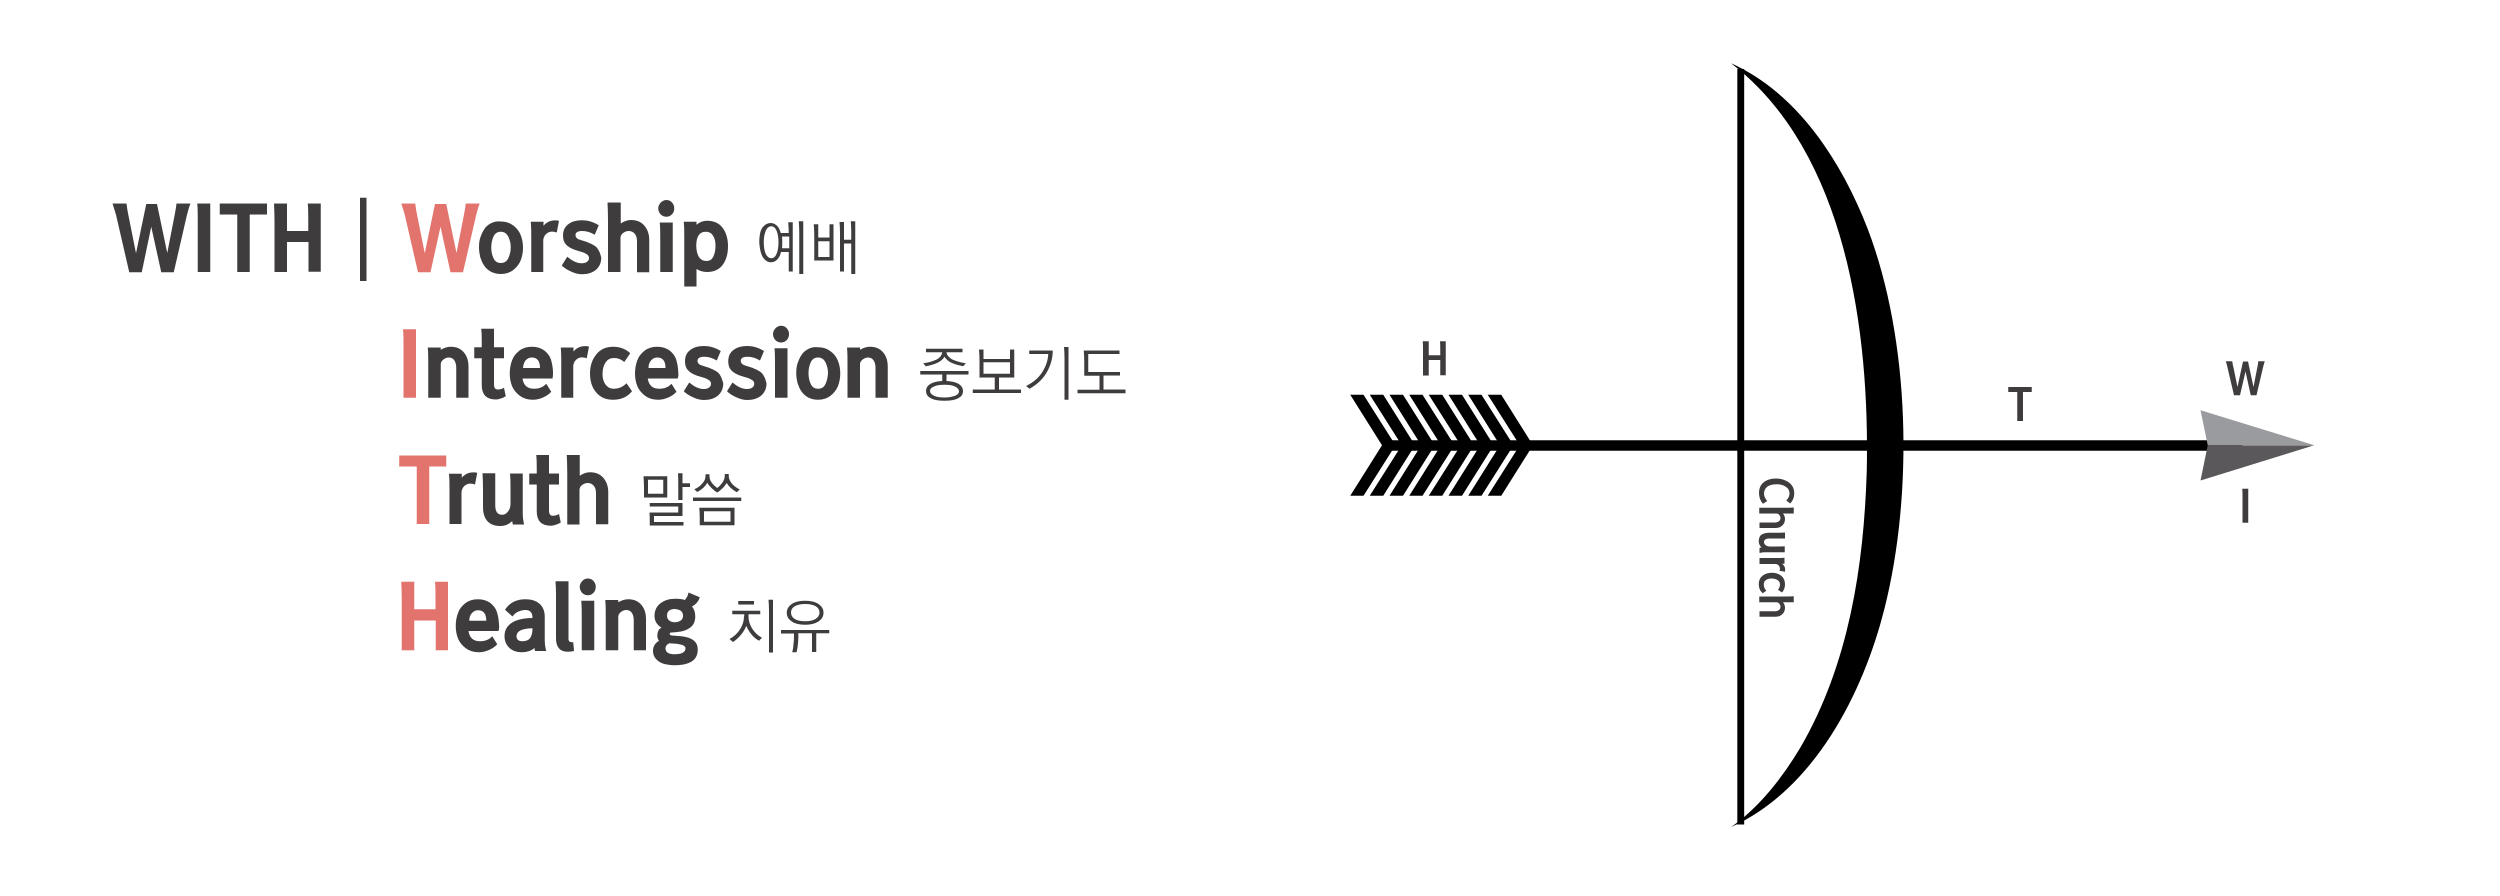 <?xml version="1.0" encoding="utf-8"?>
<!-- Generator: Adobe Illustrator 27.2.0, SVG Export Plug-In . SVG Version: 6.00 Build 0)  -->
<svg version="1.1" xmlns="http://www.w3.org/2000/svg" xmlns:xlink="http://www.w3.org/1999/xlink" x="0px" y="0px"
	 viewBox="0 0 1000 358.2" style="enable-background:new 0 0 1000 358.2;" xml:space="preserve">
<style type="text/css">
	.st0{fill:#3F3C3D;}
	.st1{fill:#E2746D;}
	.st2{fill:#5A585A;}
	.st3{fill:#999B9E;}
	.st4{fill:none;stroke:#000000;stroke-width:2.748;stroke-miterlimit:10;}
</style>
<g id="Layer_1">
	<path class="st0" d="M898.2,148.6l2.1,9.5h2.3l2.7-11.5c0.2-0.8,0.4-1.5,0.6-2.1h-2.6c0,0.4-0.1,1.1-0.3,2.1l-1.6,8.2l-2.2-10.2h-2
		l-2.2,10.2l-1.7-8.2c-0.2-0.6-0.3-1.3-0.4-2.1h-2.6c0.3,0.9,0.5,1.6,0.6,2.1l2.7,11.5h2.4L898.2,148.6z"/>
	<polygon class="st0" points="806.9,156.8 806.9,168.4 809.2,168.4 809.2,156.8 812.7,156.8 812.7,154.8 803.3,154.8 803.3,156.8 	
		"/>
	<path class="st0" d="M703.9,240.9h6.9c0.4,0.1,0.8,0.3,1,0.7c0.3,0.4,0.4,0.7,0.4,1.1c0,0.5-0.2,1-0.6,1.3
		c-0.4,0.3-0.9,0.5-1.6,0.5h-6.2v2.2h6.3c1.2,0,2.1-0.3,2.8-1c0.7-0.6,1.1-1.5,1.1-2.6c0-0.8-0.3-1.5-0.8-2.2h4.3v-2.4
		c-1,0.1-2.2,0.1-3.7,0.1h-10.1V240.9z M705.5,233.7c0-0.7,0.3-1.3,0.9-1.7c0.6-0.4,1.3-0.6,2.1-0.6c1,0,1.8,0.2,2.5,0.6
		c0.6,0.4,1,1,1,1.8c0,0.8-0.3,1.4-0.8,2.1l1.6,1.1c0.8-0.9,1.2-2,1.2-3.3c0-1.4-0.5-2.6-1.5-3.4c-1-0.8-2.3-1.2-3.7-1.2
		c-1.5,0-2.8,0.4-3.8,1.2c-1,0.8-1.5,1.9-1.5,3.3c0,1.6,0.5,2.8,1.6,3.7l1.4-1C705.9,235.6,705.5,234.8,705.5,233.7 M703.9,225.6
		h6.4c0.7,0.1,1.1,0.4,1.4,0.9c0.3,0.5,0.4,1.1,0.1,1.8l2.2,0.4c0.1-0.6,0.1-1.2-0.1-1.8c-0.2-0.6-0.6-1-1-1.4h0.9v-2.4
		c-1.1,0.1-2.2,0.1-3.2,0.1h-6.8V225.6z M704.4,214c-0.6,0.6-0.9,1.4-0.9,2.5c0,1,0.4,1.8,1.1,2.5c-0.3,0-0.6,0.1-0.8,0.2v2
		c0.7-0.2,1.5-0.3,2.2-0.3h7.9v-2.4c-1,0.1-2,0.1-3.2,0.1h-2.7c-0.7,0-1.3-0.2-1.7-0.5c-0.5-0.4-0.7-0.8-0.7-1.2
		c0-0.5,0.2-0.9,0.5-1.1c0.3-0.2,0.8-0.4,1.5-0.4h6.4v-2.4c-1,0.1-2,0.1-3.2,0.1h-3.5C706,213.2,705.1,213.5,704.4,214 M703.9,205.4
		h6.9c0.4,0.1,0.8,0.3,1,0.7c0.3,0.4,0.4,0.7,0.4,1.1c0,0.5-0.2,1-0.6,1.3c-0.4,0.3-0.9,0.5-1.6,0.5h-6.2v2.2h6.3
		c1.2,0,2.1-0.3,2.8-1c0.7-0.6,1.1-1.5,1.1-2.6c0-0.8-0.3-1.5-0.8-2.2h4.3V203c-1,0.1-2.2,0.1-3.7,0.1h-10.1V205.4z M705.6,197.5
		c0-1.3,0.5-2.2,1.4-2.9c0.9-0.6,2.2-0.9,3.7-0.9c1.4,0,2.6,0.3,3.6,1c1,0.6,1.5,1.5,1.5,2.7c0,0.5-0.1,1-0.3,1.4
		c-0.2,0.4-0.5,0.9-1,1.4l1.6,1.2c1.1-1.2,1.6-2.5,1.6-4c0-1.9-0.7-3.3-2.1-4.4c-1.4-1-3.1-1.6-5.2-1.6c-2,0-3.7,0.5-4.9,1.5
		c-1.3,1-1.9,2.5-1.9,4.3c0,1.6,0.5,3.1,1.6,4.3l1.7-1.1C706.1,199.5,705.6,198.5,705.6,197.5"/>
	<path class="st0" d="M571.5,142v-5.5h-2.4c0.1,1,0.1,2.2,0.1,3.7v10h2.3V144h4.6v6.1h2.2v-13.6H576c0.1,0.9,0.1,2.2,0.1,3.7v1.9
		H571.5z"/>
	<path class="st0" d="M899.3,209.1v-13.6h-2.4c0.1,0.9,0.1,2.2,0.1,3.7v9.9H899.3z"/>
	<path class="st0" d="M1603.3,918h4.1v-0.9h-4.1V918z M1609.4,919.1h-7.9v1h7.9V919.1z M1603.7,924.5c-0.4-0.3-0.6-0.7-0.6-1.2
		c0-0.5,0.2-0.9,0.6-1.2c0.4-0.3,1-0.4,1.7-0.4c0.7,0,1.2,0.1,1.7,0.4c0.4,0.3,0.6,0.7,0.6,1.2c0,0.5-0.2,0.9-0.6,1.2
		c-0.4,0.3-1,0.4-1.7,0.4C1604.7,924.9,1604.1,924.8,1603.7,924.5 M1612.7,930.7v-1h-8v-2.9h-1.2c0.1,0.9,0.1,1.9,0.1,2.9v1H1612.7z
		 M1612.2,927.4v-5h1.9v-1h-1.9v-4.3h-1.2c0.1,1,0.1,2,0.1,3.1v7.2H1612.2z M1607.9,925.1c0.6-0.5,0.9-1.1,0.9-1.8
		c0-0.7-0.3-1.3-0.9-1.8c-0.6-0.5-1.4-0.7-2.5-0.7c-1,0-1.8,0.2-2.5,0.7c-0.6,0.5-0.9,1.1-0.9,1.8c0,0.7,0.3,1.3,0.9,1.8
		c0.6,0.5,1.4,0.7,2.5,0.7C1606.4,925.9,1607.2,925.6,1607.9,925.1 M1589.3,918h4.1v-0.9h-4.1V918z M1595.4,918.9h-7.9v0.9h7.9
		V918.9z M1589.7,923.9c-0.4-0.3-0.6-0.6-0.6-1.1c0-0.4,0.2-0.8,0.6-1c0.4-0.3,1-0.4,1.7-0.4c0.7,0,1.3,0.1,1.7,0.4s0.6,0.6,0.6,1
		c0,0.4-0.2,0.8-0.6,1.1c-0.4,0.3-1,0.4-1.7,0.4C1590.7,924.3,1590.1,924.2,1589.7,923.9 M1598.2,925.8v-2.4h1.9v-0.9h-1.9v-2.1h1.9
		v-0.9h-1.9v-2.4h-1.2c0.1,1,0.1,2,0.1,3.1v5.6H1598.2z M1591.2,927.5c0.6-0.3,1.5-0.4,2.6-0.4c1.1,0,1.9,0.1,2.6,0.4s1,0.7,1,1.2
		c0,0.5-0.3,0.9-1,1.2s-1.5,0.4-2.6,0.4c-1.1,0-1.9-0.1-2.6-0.4s-1-0.7-1-1.2C1590.3,928.2,1590.6,927.8,1591.2,927.5 M1593.9,924.5
		c0.6-0.4,0.9-1,0.9-1.7c0-0.7-0.3-1.3-0.9-1.7s-1.4-0.7-2.5-0.7c-1,0-1.9,0.2-2.5,0.7s-0.9,1-0.9,1.7c0,0.7,0.3,1.2,0.9,1.7
		s1.4,0.6,2.5,0.6C1592.4,925.2,1593.3,925,1593.9,924.5 M1593.8,931.3c1.5,0,2.6-0.2,3.4-0.7c0.8-0.5,1.2-1.1,1.2-1.9
		c0-0.8-0.4-1.4-1.2-1.9c-0.8-0.5-2-0.7-3.4-0.7c-1.5,0-2.6,0.2-3.4,0.7c-0.8,0.5-1.2,1.1-1.2,1.9c0,0.8,0.4,1.4,1.2,1.9
		S1592.3,931.3,1593.8,931.3 M1581.5,922.9h-12.8v0.9h12.8V922.9z M1579.7,928.5v-3.3h-9.2v0.9h8v1.4h-8.1c0.1,0.7,0.1,1.5,0.1,2.4
		v0.9h9.4v-0.9h-8.3v-1.5H1579.7z M1578.7,921.2c0.9-0.4,1.3-1,1.3-1.7c0-0.8-0.4-1.3-1.3-1.8c-0.9-0.4-2-0.6-3.5-0.6
		s-2.7,0.2-3.5,0.6s-1.3,1-1.3,1.8c0,0.7,0.4,1.3,1.3,1.7s2,0.6,3.5,0.6C1576.6,921.8,1577.8,921.6,1578.7,921.2 M1572.4,920.5
		c-0.7-0.3-1-0.6-1-1.1c0-0.5,0.3-0.9,1-1.1c0.7-0.3,1.6-0.4,2.7-0.4c1.2,0,2.1,0.1,2.7,0.4c0.7,0.3,1,0.6,1,1.1
		c0,0.5-0.3,0.9-1,1.1c-0.7,0.3-1.6,0.4-2.7,0.4C1574,920.9,1573,920.8,1572.4,920.5 M1565.8,925.5v-4.1h2v-1h-2v-3.3h-1.2
		c0.1,1,0.1,2,0.1,3.1v5.3H1565.8z M1558.2,917.4c0.1,0.4,0.1,0.8,0.1,1.4c0,1.2-0.3,2.2-1,3.1c-0.7,0.9-1.6,1.6-2.7,2.1l0.8,0.8
		c0.8-0.4,1.5-0.9,2.2-1.5c0.7-0.6,1.1-1.4,1.4-2.1c0.3,0.7,0.8,1.4,1.5,1.9c0.7,0.6,1.4,1,2,1.3l0.7-0.8c-1-0.4-1.9-1-2.6-1.8
		c-0.7-0.8-1.1-1.8-1.1-3v-1.2H1558.2z M1561.4,926.6c1.1,0,1.9,0.2,2.6,0.5c0.6,0.3,1,0.8,1,1.4c0,0.6-0.3,1-1,1.3
		c-0.6,0.3-1.5,0.5-2.6,0.5c-1.1,0-1.9-0.2-2.6-0.5c-0.6-0.3-1-0.8-1-1.4s0.3-1,1-1.4C1559.5,926.8,1560.4,926.6,1561.4,926.6
		 M1558,930.5c0.8,0.5,2,0.7,3.4,0.7c1.5,0,2.6-0.2,3.4-0.7c0.8-0.5,1.2-1.2,1.2-2s-0.4-1.5-1.2-2.1c-0.8-0.5-2-0.8-3.4-0.8
		c-1.5,0-2.6,0.3-3.4,0.8c-0.8,0.5-1.2,1.2-1.2,2.1C1556.8,929.3,1557.2,930,1558,930.5 M1552.9,931v-13.9h-1.2
		c0.1,0.8,0.1,1.8,0.1,3v11H1552.9z M1549.1,922.4v8h1.1v-13h-1.2c0.1,0.8,0.1,1.8,0.1,3v1.2h-2.4v0.9H1549.1z M1543.9,917.7
		c0.1,0.7,0.1,1.5,0.1,2.5c0,3.4-1.1,5.8-3.4,7.3l1,0.7c0.7-0.5,1.2-1.1,1.8-1.9c0.5-0.8,0.9-1.7,1.1-2.6c0.5,1.8,1.5,3.1,2.8,4
		l0.8-0.7c-1-0.6-1.7-1.5-2.2-2.7c-0.5-1.2-0.7-2.5-0.7-4v-2.6H1543.9z M1534.7,928.6c-0.2-0.3-0.4-0.4-0.8-0.4
		c-0.3,0-0.5,0.1-0.7,0.2c-0.2,0.2-0.3,0.4-0.3,0.7c0,0.3,0,0.6,0.2,0.7c0.2,0.2,0.4,0.3,0.6,0.3c0.2,0,0.2,0.2,0.1,0.5
		c-0.1,0.2-0.2,0.5-0.4,0.7c-0.2,0.2-0.4,0.4-0.6,0.5l0.4,0.3c0.5-0.2,0.8-0.5,1.2-1c0.3-0.5,0.5-1,0.6-1.6
		C1534.9,929.2,1534.8,928.9,1534.7,928.6 M1524.5,926.4v0.3c0,0.8-0.5,1.6-1.6,2.2c-1.1,0.6-2.2,1-3.5,1.2l0.7,0.8c1-0.2,2-0.5,3-1
		c0.9-0.5,1.6-1,2-1.8c0.4,0.7,1.1,1.3,2,1.8c0.9,0.5,1.9,0.8,2.9,1l0.7-0.8c-0.8-0.1-1.5-0.3-2.3-0.6c-0.8-0.3-1.4-0.7-2-1.2
		c-0.6-0.5-0.8-1.1-0.8-1.6v-0.3H1524.5z M1524.5,924.4v1.6h1.1v-1.6h5.8v-0.9h-12.8v0.9H1524.5z M1522.4,921.1
		c-0.7-0.3-1-0.8-1-1.4c0-0.6,0.3-1,1-1.4c0.7-0.3,1.6-0.5,2.7-0.5c1.1,0,2.1,0.2,2.7,0.5c0.7,0.3,1,0.8,1,1.3c0,0.6-0.3,1-1,1.4
		c-0.7,0.3-1.6,0.5-2.7,0.5C1523.9,921.6,1523,921.4,1522.4,921.1 M1528.6,921.7c0.9-0.5,1.3-1.1,1.3-2c0-0.8-0.4-1.5-1.3-2
		c-0.9-0.5-2.1-0.7-3.5-0.7c-1.5,0-2.7,0.2-3.5,0.7c-0.9,0.5-1.3,1.2-1.3,2c0,0.8,0.4,1.5,1.3,2c0.9,0.5,2,0.7,3.5,0.7
		C1526.6,922.5,1527.7,922.2,1528.6,921.7 M1516.4,931v-13.9h-1.2c0.1,0.8,0.1,1.8,0.1,3v11H1516.4z M1507.2,919.6
		c0.4-0.8,1-1.2,1.7-1.2c0.7,0,1.3,0.4,1.7,1.1c0.4,0.8,0.6,1.8,0.6,3.1c0,1.3-0.2,2.4-0.6,3.2c-0.4,0.8-1,1.1-1.7,1.1
		c-0.7,0-1.3-0.4-1.7-1.1c-0.4-0.8-0.6-1.8-0.6-3.2C1506.6,921.4,1506.8,920.3,1507.2,919.6 M1506.5,926.7c0.7,0.8,1.5,1.2,2.5,1.2
		c1,0,1.8-0.4,2.4-1.2c0.7-0.8,1-2.1,1-3.9c0-1.8-0.3-3.1-1-4c-0.7-0.8-1.5-1.2-2.4-1.2c-1,0-1.8,0.4-2.5,1.2c-0.6,0.8-1,2.1-1,4
		C1505.5,924.5,1505.8,925.9,1506.5,926.7 M1489.6,930.5v-9.1c0-0.6,0.3-1,0.8-1.3c0.5-0.3,0.9-0.5,1.4-0.5c0.7,0,1.2,0.2,1.6,0.7
		c0.4,0.5,0.6,1.1,0.6,2v8.2h3.2V922c0-1.6-0.4-2.8-1.3-3.8c-0.9-1-2-1.5-3.5-1.5c-0.9,0-1.8,0.3-2.7,0.9v-5.5h-3.4
		c0.1,1.3,0.1,2.9,0.1,4.9v13.4H1489.6z M1480,928.1c-0.9,0-1.6-0.4-2.1-1.1c-0.5-0.7-0.8-1.6-0.8-2.7c0-1.3,0.3-2.3,0.8-3.1
		c0.5-0.8,1.3-1.2,2.2-1.2c1,0,1.9,0.3,2.7,1l1.6-2.3c-1.2-1.1-2.7-1.7-4.5-1.7c-1.9,0-3.4,0.7-4.5,2.1s-1.7,3-1.7,5
		c0,2,0.6,3.7,1.7,5s2.6,1.9,4.4,1.9c2.1,0,3.8-0.8,5-2.3l-1.5-2.1C1482.5,927.6,1481.4,928.1,1480,928.1 M1461.2,926.7
		c0,1.3,0.4,2.4,1.3,3.1c0.9,0.8,2,1.1,3.3,1.1c1.4,0,2.5-0.4,3.3-1.2c0,0.2,0,0.5,0.1,0.8h2.9c-0.3-0.8-0.4-1.8-0.4-2.9v-6
		c0-1.5-0.5-2.7-1.4-3.5c-0.9-0.8-2.1-1.2-3.7-1.2c-2.4,0-4.3,0.9-5.4,2.8l2,1.8c0.4-0.6,1-1,1.6-1.3s1.2-0.4,1.8-0.4
		c1.3,0,1.9,0.7,1.9,2.1c-2,0-3.5,0.3-4.6,0.8C1462.1,923.6,1461.2,924.9,1461.2,926.7 M1468.6,924.6c0,1.2-0.2,2.1-0.6,2.7
		c-0.4,0.5-1.1,0.8-2.1,0.8c-0.4,0-0.8-0.1-1-0.3c-0.3-0.2-0.4-0.6-0.4-1C1464.4,925.4,1465.8,924.7,1468.6,924.6 M1452.5,920.6
		c0.4-0.5,1-0.8,1.6-0.8c1.5,0,2.2,0.9,2.2,2.8h-4.5C1451.9,921.8,1452.1,921.2,1452.5,920.6 M1459.7,923.6c0-1.3-0.3-2.4-0.6-3.3
		c-0.4-0.9-1-1.7-1.8-2.3c-0.8-0.6-1.9-0.9-3.2-0.9c-1.3,0-2.4,0.3-3.3,1c-0.9,0.7-1.6,1.6-1.9,2.6c-0.4,1-0.6,2.2-0.6,3.4
		c0,1.2,0.2,2.3,0.6,3.3c0.4,1,1.1,1.9,2.1,2.6c1,0.7,2.1,1,3.5,1c0.9,0,1.7-0.2,2.7-0.6c0.9-0.4,1.6-0.9,2.2-1.5l-1.3-2.1
		c-0.8,0.9-1.9,1.3-3.2,1.3c-1.8,0-2.8-0.9-3-2.7h7.9C1459.8,924.8,1459.8,924.2,1459.7,923.6 M1444,930.5V922
		c0.1-0.8,0.5-1.5,1.2-1.8c0.7-0.4,1.5-0.4,2.4-0.1l0.6-3.1c-1.7-0.3-3.1,0.1-4.1,1.3v-1.1h-3.4c0.1,1.5,0.2,2.9,0.2,4.3v9H1444z"/>
	<path class="st1" d="M1432.5,920v7.1c0,2.6,1.2,3.9,3.7,3.9c0.3,0,0.7-0.1,1.2-0.2s1-0.4,1.3-0.6l-0.5-2.2
		c-0.6,0.3-1.1,0.4-1.7,0.4c-0.6,0-1-0.4-1-1.3V920h2.6v-2.9h-2.6v-4.9h-3.4c0.1,1.2,0.2,2.6,0.2,4.1v0.8h-2v2.9H1432.5z
		 M1419.5,929.7c0.8,0.8,1.9,1.3,3.4,1.3c1.2,0,2.3-0.4,3.2-1.3c0,0.4,0.1,0.7,0.2,0.9h2.9c-0.2-1-0.3-2-0.3-3v-10.5h-3.4
		c0.1,1.2,0.2,2.6,0.2,4.2v3.7c0,0.8-0.2,1.6-0.7,2.1c-0.4,0.6-0.9,0.9-1.5,0.9c-0.6,0-1.1-0.2-1.4-0.6c-0.3-0.4-0.4-1-0.4-1.8v-8.5
		h-3.4c0.1,1.3,0.1,2.6,0.1,4.2v4.7C1418.4,927.7,1418.8,928.9,1419.5,929.7 M1414.3,914.6c-1.3-1.7-3.1-2.6-5.4-2.6s-4,0.9-5.3,2.6
		c-1.3,1.7-1.9,4-1.9,6.9c0,2.9,0.6,5.1,1.9,6.8c1.3,1.7,3,2.6,5.3,2.6c2.3,0,4.1-0.9,5.4-2.6c1.3-1.7,1.9-4,1.9-6.8
		C1416.2,918.6,1415.6,916.3,1414.3,914.6 M1406,916.8c0.7-1.3,1.6-1.9,2.9-1.9c1.3,0,2.3,0.6,3,1.9c0.7,1.3,1,2.8,1,4.6
		c0,1.8-0.3,3.4-1,4.6c-0.7,1.3-1.7,1.9-3,1.9c-0.9,0-1.6-0.3-2.3-1c-0.6-0.6-1-1.4-1.3-2.4c-0.3-1-0.4-2-0.4-3.2
		C1405,919.6,1405.3,918.1,1406,916.8"/>
	<path class="st0" d="M1367.7,919h2c-0.1,1.4-0.3,2.8-0.8,4.3c-0.5,1.4-1.2,2.7-2.1,3.9l1,0.4c1-1.3,1.8-2.8,2.3-4.4
		s0.8-3.4,0.8-5.1h-3.2V919z M1378.9,931v-13.9h-1.2c0.1,0.8,0.1,1.8,0.1,3v11H1378.9z M1371.3,919h1.4c0,1.5-0.2,3-0.6,4.6
		c-0.4,1.6-1.1,3-2.1,4.3l1,0.4c1-1.5,1.8-3.2,2.3-5.2h2.1v7.2h1.1v-13h-1.2c0.1,0.8,0.1,1.8,0.1,3v1.9h-1.9
		c0.2-1.3,0.4-2.7,0.4-4.1h-2.5V919z M1355.4,918h4.1v-0.9h-4.1V918z M1361.4,918.9h-7.9v0.9h7.9V918.9z M1355.8,923.9
		c-0.4-0.3-0.6-0.6-0.6-1.1c0-0.4,0.2-0.8,0.6-1c0.4-0.3,1-0.4,1.7-0.4c0.7,0,1.3,0.1,1.7,0.4s0.6,0.6,0.6,1c0,0.4-0.2,0.8-0.6,1.1
		s-1,0.4-1.7,0.4C1356.7,924.3,1356.2,924.2,1355.8,923.9 M1364.2,925.5v-3.6h2v-1h-2v-3.8h-1.2c0.1,1,0.1,2,0.1,3.1v5.3H1364.2z
		 M1363.1,929.9h-6.4v-2.6h6.4V929.9z M1359.9,924.5c0.6-0.4,0.9-1,0.9-1.7c0-0.7-0.3-1.3-0.9-1.7s-1.4-0.7-2.5-0.7
		c-1,0-1.9,0.2-2.5,0.7s-0.9,1-0.9,1.7c0,0.7,0.3,1.2,0.9,1.7s1.4,0.6,2.5,0.6C1358.5,925.2,1359.3,925,1359.9,924.5 M1364.2,930.8
		v-4.5h-8.7c0.1,0.8,0.1,1.8,0.1,3v1.4H1364.2z M1345.6,931v-7.3h2v-1h-2v-5.7h-1.2c0.1,0.8,0.1,1.8,0.1,3v11H1345.6z M1339,918.4
		c0.7,0,1.3,0.2,1.8,0.7c0.4,0.5,0.7,1.1,0.7,1.8s-0.2,1.3-0.7,1.8c-0.4,0.5-1,0.7-1.8,0.7c-0.7,0-1.3-0.2-1.8-0.7
		c-0.4-0.5-0.7-1.1-0.7-1.8s0.2-1.3,0.7-1.8C1337.7,918.6,1338.3,918.4,1339,918.4 M1336.3,923.2c0.6,0.6,1.3,1,2.2,1.1v2.7
		c-0.3,0-0.7,0-1.3,0h-2.5v1h2.4c2.5,0,4.7-0.1,6.7-0.4v-0.9c-1,0.2-2.4,0.3-4.2,0.4v-2.7c0.9-0.1,1.6-0.5,2.1-1.2
		c0.6-0.6,0.8-1.4,0.8-2.2c0-1-0.3-1.8-1-2.5c-0.7-0.7-1.5-1-2.5-1c-1,0-1.9,0.3-2.6,1c-0.7,0.7-1,1.5-1,2.5
		C1335.4,921.8,1335.7,922.6,1336.3,923.2 M1333.5,929.2v-0.9h-5.8v-3.7h4.4v-0.9h-8.4v-4.8h8.2v-0.9h-9.4c0.1,1,0.1,2,0.1,3.1v3.6
		h4v3.7h-5.8v0.9H1333.5z M1317.4,920.7v4.7h1.1v-8.3h-1.2c0.1,0.9,0.1,1.8,0.1,2.7h-3.1v0.9H1317.4z M1310.5,917.4
		c0.1,0.4,0.1,0.9,0.1,1.4c0,1.2-0.4,2.2-1.1,3.1c-0.7,0.9-1.6,1.6-2.8,2.1l0.8,0.7c0.8-0.4,1.5-0.9,2.2-1.5
		c0.7-0.6,1.1-1.3,1.4-2.1c0.4,0.7,0.9,1.3,1.6,1.9c0.7,0.6,1.4,1,2.1,1.3l0.7-0.8c-1-0.3-1.9-0.9-2.6-1.8c-0.7-0.9-1.1-1.9-1.1-3
		v-1.3H1310.5z M1314,926.6c1.1,0,1.9,0.2,2.6,0.5c0.7,0.3,1,0.8,1,1.4c0,0.6-0.3,1-1,1.3c-0.7,0.3-1.5,0.5-2.6,0.5
		c-1.1,0-1.9-0.2-2.6-0.5s-1-0.8-1-1.4s0.3-1,1-1.4C1312,926.8,1312.9,926.6,1314,926.6 M1314,931.3c1.5,0,2.6-0.2,3.5-0.7
		c0.8-0.5,1.3-1.2,1.3-2s-0.4-1.5-1.3-2.1c-0.8-0.5-2-0.8-3.5-0.8c-1.5,0-2.6,0.3-3.5,0.8c-0.8,0.5-1.3,1.2-1.3,2.1
		c0,0.9,0.4,1.5,1.3,2C1311.4,931,1312.5,931.3,1314,931.3 M1291.7,930.5v-9.1c0-0.6,0.3-1,0.8-1.3c0.5-0.3,0.9-0.5,1.4-0.5
		c0.7,0,1.2,0.2,1.6,0.7c0.4,0.5,0.6,1.1,0.6,2v8.2h3.2V922c0-1.6-0.4-2.8-1.3-3.8s-2-1.5-3.5-1.5c-0.9,0-1.8,0.3-2.7,0.9v-5.5h-3.4
		c0.1,1.3,0.1,2.9,0.1,4.9v13.4H1291.7z M1282.1,928.1c-0.9,0-1.6-0.4-2.1-1.1c-0.5-0.7-0.8-1.6-0.8-2.7c0-1.3,0.3-2.3,0.8-3.1
		c0.5-0.8,1.3-1.2,2.2-1.2c1,0,1.9,0.3,2.7,1l1.6-2.3c-1.2-1.1-2.7-1.7-4.5-1.7c-1.9,0-3.4,0.7-4.5,2.1s-1.7,3-1.7,5
		c0,2,0.6,3.7,1.7,5s2.6,1.9,4.4,1.9c2.1,0,3.8-0.8,5-2.3l-1.5-2.1C1284.6,927.6,1283.5,928.1,1282.1,928.1 M1263.2,926.7
		c0,1.3,0.4,2.4,1.3,3.1s2,1.1,3.3,1.1c1.4,0,2.5-0.4,3.3-1.2c0,0.2,0,0.5,0.1,0.8h2.9c-0.3-0.8-0.4-1.8-0.4-2.9v-6
		c0-1.5-0.5-2.7-1.4-3.5c-0.9-0.8-2.1-1.2-3.7-1.2c-2.4,0-4.3,0.9-5.4,2.8l2,1.8c0.4-0.6,1-1,1.6-1.3c0.6-0.3,1.2-0.4,1.8-0.4
		c1.3,0,1.9,0.7,1.9,2.1c-2,0-3.5,0.3-4.6,0.8C1264.1,923.6,1263.2,924.9,1263.2,926.7 M1270.7,924.6c0,1.2-0.2,2.1-0.6,2.7
		c-0.4,0.5-1.1,0.8-2.1,0.8c-0.4,0-0.8-0.1-1-0.3c-0.3-0.2-0.4-0.6-0.4-1C1266.5,925.4,1267.9,924.7,1270.7,924.6 M1254.6,920.6
		c0.4-0.5,1-0.8,1.6-0.8c1.5,0,2.2,0.9,2.2,2.8h-4.5C1253.9,921.8,1254.2,921.2,1254.6,920.6 M1261.8,923.6c0-1.3-0.3-2.4-0.6-3.3
		c-0.4-0.9-1-1.7-1.8-2.3s-1.9-0.9-3.2-0.9c-1.3,0-2.4,0.3-3.3,1c-0.9,0.7-1.6,1.6-1.9,2.6c-0.4,1-0.6,2.2-0.6,3.4
		c0,1.2,0.2,2.3,0.6,3.3s1.1,1.9,2.1,2.6c1,0.7,2.1,1,3.5,1c0.9,0,1.7-0.2,2.7-0.6s1.6-0.9,2.2-1.5l-1.3-2.1
		c-0.8,0.9-1.9,1.3-3.2,1.3c-1.8,0-2.8-0.9-3-2.7h7.9C1261.8,924.8,1261.8,924.2,1261.8,923.6 M1246,930.5V922
		c0.1-0.8,0.5-1.5,1.2-1.8c0.7-0.4,1.5-0.4,2.4-0.1l0.6-3.1c-1.7-0.3-3.1,0.1-4.1,1.3v-1.1h-3.4c0.1,1.5,0.2,2.9,0.2,4.3v9H1246z"/>
	<path class="st1" d="M1232.8,930.5v-9c0-0.5,0.3-0.9,0.8-1.2s0.9-0.5,1.3-0.5c0.6,0,1.1,0.2,1.5,0.7c0.3,0.5,0.5,1.1,0.5,2v7.9h3.3
		v-8.2c0-1.6-0.4-2.9-1.2-3.8c-0.8-1-2-1.5-3.4-1.5c-0.8,0-1.7,0.3-2.6,0.8v-0.6h-3.5c0.1,1.2,0.2,2.8,0.2,4.8v8.4H1232.8z
		 M1226.3,930.5v-18.1h-3.5c0.1,1.2,0.2,2.9,0.2,5v13.2H1226.3z"/>
	<path class="st0" d="M1188,919h2c-0.1,1.4-0.3,2.8-0.8,4.3s-1.2,2.7-2.1,3.9l1,0.4c1-1.3,1.8-2.8,2.3-4.4s0.8-3.4,0.8-5.1h-3.2V919
		z M1199.2,931v-13.9h-1.2c0.1,0.8,0.1,1.8,0.1,3v11H1199.2z M1191.6,919h1.4c0,1.5-0.2,3-0.6,4.6c-0.4,1.6-1.1,3-2.1,4.3l1,0.4
		c1-1.5,1.8-3.2,2.3-5.2h2.1v7.2h1.1v-13h-1.2c0.1,0.8,0.1,1.8,0.1,3v1.9h-1.9c0.2-1.3,0.4-2.7,0.4-4.1h-2.5V919z M1177.3,923.4
		c0.7,0,1.6,0,2.7-0.1c1.1-0.1,2-0.2,2.7-0.4v-1c-1.5,0.3-3.2,0.5-5.3,0.5h-2v-4.9h-1.2c0.1,0.9,0.1,1.7,0.1,2.4v3.5H1177.3z
		 M1184.7,924.7v-7.6h-1.2c0.1,1,0.1,2,0.1,3.1v4.5H1184.7z M1183.6,929.9h-6.7v-3.4h6.7V929.9z M1184.7,930.8v-5.2h-9
		c0.1,0.8,0.1,1.8,0.1,3v2.2H1184.7z M1163.2,927.3c1.8,0,3.5-0.2,5.1-0.5v-1c-1.5,0.3-3.2,0.5-5,0.5h-1.7v-8.7h-1.2
		c0.1,0.9,0.1,1.9,0.1,3.1v6.6H1163.2z M1170.3,931v-7.7h2.1v-1h-2.1v-5.2h-1.2c0.1,0.8,0.1,1.8,0.1,3v11H1170.3z M1147.9,918.3h4.2
		v-0.9h-4.2V918.3z M1146,920.6h8v-0.9h-8V920.6z M1156.7,931v-7.2h2.1v-1h-2.1v-5.7h-1.2c0.1,0.8,0.1,1.8,0.1,3v11H1156.7z
		 M1152.3,925.1c0,0.7-0.2,1.3-0.6,1.7c-0.4,0.4-1,0.7-1.7,0.7c-0.7,0-1.3-0.2-1.7-0.7c-0.4-0.4-0.6-1-0.6-1.7
		c0-0.7,0.2-1.3,0.6-1.7c0.4-0.4,1-0.6,1.7-0.6c0.7,0,1.3,0.2,1.7,0.6C1152.1,923.8,1152.3,924.4,1152.3,925.1 M1146.6,925.1
		c0,1,0.3,1.8,1,2.4c0.6,0.6,1.4,0.9,2.4,0.9c1,0,1.8-0.3,2.4-0.9c0.6-0.6,1-1.4,1-2.4c0-1-0.3-1.8-0.9-2.4
		c-0.6-0.6-1.4-0.9-2.5-0.9c-1,0-1.8,0.3-2.5,0.9C1147,923.3,1146.6,924.1,1146.6,925.1 M1130.4,930.5v-9.1c0-0.6,0.3-1,0.8-1.3
		c0.5-0.3,0.9-0.5,1.4-0.5c0.7,0,1.2,0.2,1.6,0.7c0.4,0.5,0.6,1.1,0.6,2v8.2h3.2V922c0-1.6-0.4-2.8-1.3-3.8s-2-1.5-3.5-1.5
		c-0.9,0-1.8,0.3-2.7,0.9v-5.5h-3.4c0.1,1.3,0.1,2.9,0.1,4.9v13.4H1130.4z M1120.8,928.1c-0.9,0-1.6-0.4-2.1-1.1
		c-0.5-0.7-0.8-1.6-0.8-2.7c0-1.3,0.3-2.3,0.8-3.1c0.5-0.8,1.3-1.2,2.2-1.2c1,0,1.9,0.3,2.7,1l1.6-2.3c-1.2-1.1-2.7-1.7-4.5-1.7
		c-1.9,0-3.4,0.7-4.5,2.1s-1.7,3-1.7,5c0,2,0.6,3.7,1.7,5s2.6,1.9,4.4,1.9c2.1,0,3.8-0.8,5-2.3l-1.5-2.1
		C1123.3,927.6,1122.2,928.1,1120.8,928.1 M1102,926.7c0,1.3,0.4,2.4,1.3,3.1s2,1.1,3.3,1.1c1.4,0,2.5-0.4,3.3-1.2
		c0,0.2,0,0.5,0.1,0.8h2.9c-0.3-0.8-0.4-1.8-0.4-2.9v-6c0-1.5-0.5-2.7-1.4-3.5c-0.9-0.8-2.1-1.2-3.7-1.2c-2.4,0-4.3,0.9-5.4,2.8
		l2,1.8c0.4-0.6,1-1,1.6-1.3c0.6-0.3,1.2-0.4,1.8-0.4c1.3,0,1.9,0.7,1.9,2.1c-2,0-3.5,0.3-4.6,0.8
		C1102.9,923.6,1102,924.9,1102,926.7 M1109.4,924.6c0,1.2-0.2,2.1-0.6,2.7c-0.4,0.5-1.1,0.8-2.1,0.8c-0.4,0-0.8-0.1-1-0.3
		c-0.3-0.2-0.4-0.6-0.4-1C1105.2,925.4,1106.6,924.7,1109.4,924.6 M1093.3,920.6c0.4-0.5,1-0.8,1.6-0.8c1.5,0,2.2,0.9,2.2,2.8h-4.5
		C1092.7,921.8,1092.9,921.2,1093.3,920.6 M1100.5,923.6c0-1.3-0.3-2.4-0.6-3.3s-1-1.7-1.8-2.3c-0.8-0.6-1.9-0.9-3.2-0.9
		c-1.3,0-2.4,0.3-3.3,1c-0.9,0.7-1.6,1.6-1.9,2.6c-0.4,1-0.6,2.2-0.6,3.4c0,1.2,0.2,2.3,0.6,3.3s1.1,1.9,2.1,2.6c1,0.7,2.1,1,3.5,1
		c0.9,0,1.7-0.2,2.7-0.6s1.6-0.9,2.2-1.5l-1.3-2.1c-0.8,0.9-1.9,1.3-3.2,1.3c-1.8,0-2.8-0.9-3-2.7h7.9
		C1100.6,924.8,1100.6,924.2,1100.5,923.6 M1084.8,930.5V922c0.1-0.8,0.5-1.5,1.2-1.8c0.7-0.4,1.5-0.4,2.4-0.1l0.6-3.1
		c-1.7-0.3-3.1,0.1-4.1,1.3v-1.1h-3.4c0.1,1.5,0.2,2.9,0.2,4.3v9H1084.8z"/>
	<path class="st1" d="M1071,934.3v-4.6c0.9,0.5,1.8,0.8,2.8,0.8c1.8,0,3.2-0.6,4.2-1.9c0.9-1.3,1.4-2.9,1.4-4.9
		c0-1.9-0.5-3.5-1.4-4.8s-2.3-1.9-4.2-1.9c-1,0-1.9,0.3-2.8,1v-0.8h-3.4c0.1,1.3,0.2,2.7,0.2,4.3v12.8H1071z M1076.1,923.6
		c0,1.1-0.2,2.1-0.6,2.9c-0.4,0.8-1,1.2-1.8,1.2c-0.9,0-1.6-0.4-2-1.1c-0.4-0.8-0.6-1.7-0.6-3c0-1.1,0.2-2,0.6-2.7
		c0.4-0.7,1-1,1.9-1c0.9,0,1.5,0.3,1.9,1C1075.8,921.5,1076.1,922.4,1076.1,923.6 M1058.9,927.9c-1.8,0-2.8-1.3-2.9-3.9v-11.7h-3.4
		c0.1,1.3,0.1,2.9,0.1,4.9v6.6c0,2.1,0.5,3.8,1.5,5.1s2.5,1.9,4.6,1.9s3.6-0.6,4.6-1.9s1.5-3,1.5-5.1v-11.5h-3.4
		c0.1,1.2,0.2,2.9,0.2,4.9v6.8C1061.8,926.6,1060.8,927.9,1058.9,927.9"/>
	<path class="st0" d="M1040.7,932.9h1.7v-22h-1.7V932.9z M1022.2,926.5c2.8,0,4.3,0.6,4.3,1.8c0,1.1-1.4,1.7-4.3,1.7
		c-2.9,0-4.3-0.6-4.3-1.8C1017.9,927.1,1019.3,926.5,1022.2,926.5 M1026.1,917.7v5.8h3.4v-12.2h-3.5c0.1,1.1,0.1,2.2,0.1,3.3h-3.6
		v3.1H1026.1z M1016.1,911.8c0.1,0.7,0.1,1.6,0.1,2.5c0,1.5-0.5,2.9-1.5,4.1c-1,1.2-2.3,2.2-3.9,3l2.2,2.2c0.9-0.4,1.9-1.1,2.8-1.9
		c1-0.8,1.7-1.7,2.1-2.7c0.5,0.8,1.2,1.6,2.2,2.3c0.9,0.7,1.8,1.2,2.7,1.4l2-2.3c-1.6-0.6-2.8-1.4-3.8-2.5s-1.4-2.3-1.4-3.8v-2.3
		H1016.1z M1022.2,932.8c2.4,0,4.2-0.4,5.6-1.2c1.4-0.8,2-1.9,2-3.4c0-1.4-0.7-2.6-2-3.4c-1.4-0.8-3.2-1.2-5.6-1.2
		c-2.4,0-4.2,0.4-5.6,1.2c-1.4,0.8-2.1,1.9-2.1,3.4c0,1.4,0.7,2.6,2,3.4C1017.9,932.4,1019.8,932.8,1022.2,932.8 M997.5,919.7
		c1.5,0,2.3,0.3,2.3,1c0,0.7-0.8,1-2.3,1c-1.5,0-2.3-0.3-2.3-1C995.3,920,996,919.7,997.5,919.7 M994.1,913.6h6.8v-2.4h-6.8V913.6z
		 M998.1,927.6c0.7-0.2,1.7-0.3,3.1-0.3s2.4,0.1,3.1,0.3s1.1,0.6,1.1,1.2c0,0.5-0.4,0.9-1.1,1.1c-0.7,0.2-1.7,0.3-3.1,0.3
		c-1.4,0-2.4-0.1-3.1-0.3c-0.7-0.2-1.1-0.6-1.1-1.1C997,928.2,997.4,927.8,998.1,927.6 M1003.7,914.4h-12.3v2.5h12.3V914.4z
		 M1008.2,924.4v-2.6h2.4v-2.9h-2.4v-1.6h2.4v-2.9h-2.4v-3h-3.5c0.1,1.2,0.2,2.9,0.2,5v8.1H1008.2z M1003,920.7
		c0-1.1-0.5-1.9-1.5-2.5c-1-0.6-2.3-0.9-4-0.9c-1.7,0-3.1,0.3-4,0.9c-1,0.6-1.5,1.4-1.5,2.5c0,1,0.5,1.9,1.5,2.5
		c1,0.6,2.3,0.9,4,0.9c1.7,0,3-0.3,4-0.9C1002.5,922.6,1003,921.8,1003,920.7 M995.6,931.8c1.3,0.7,3.2,1,5.6,1c2.4,0,4.3-0.3,5.6-1
		c1.3-0.7,1.9-1.7,1.9-3.1s-0.7-2.4-2-3.1c-1.3-0.7-3.2-1.1-5.5-1.1c-2.4,0-4.2,0.4-5.5,1.1c-1.3,0.7-2,1.7-2,3.1
		C993.7,930.1,994.3,931.1,995.6,931.8 M974.6,917.8h3.7v2.2h-3.7V917.8z M980.3,926.8c2.8,0,4.2,0.6,4.2,1.7c0,1.1-1.4,1.6-4.2,1.6
		c-2.8,0-4.1-0.6-4.1-1.7C976.1,927.4,977.5,926.8,980.3,926.8 M987.3,923.8v-5.3h2.5v-3.1h-2.5v-4.1h-3.5c0.1,1.2,0.2,2.9,0.2,5
		v7.5H987.3z M981.6,922.9V912h-3.3v2.9h-3.7V912h-3.5c0.1,1.4,0.2,3,0.2,4.8v6.1H981.6z M974.7,931.7c1.3,0.7,3.2,1.1,5.5,1.1
		c2.4,0,4.2-0.4,5.5-1.1s2-1.8,2-3.2s-0.7-2.5-2-3.3c-1.3-0.8-3.2-1.1-5.5-1.1c-2.4,0-4.2,0.4-5.5,1.1c-1.3,0.8-2,1.8-2,3.2
		C972.8,929.9,973.4,931,974.7,931.7"/>
	<path class="st0" d="M327.3,96.5h4.5v6.3h-4.5V96.5z M337.6,108.6V97.4h2.9v12.2h1.6V88.5h-1.8c0.1,1.2,0.2,2.7,0.2,4.5v2.9h-2.9
		v-7.1h-1.8c0.1,1.2,0.2,2.7,0.2,4.5v15.3H337.6z M333.4,104.2V89.7h-1.6v5.3h-4.5v-5.3h-1.8c0.1,1.4,0.2,2.9,0.2,4.7v9.8H333.4z
		 M312.8,94.6h2.9v4.7h-2.9c0.1-0.7,0.1-1.4,0.1-2.2C312.9,96.2,312.9,95.4,312.8,94.6 M321.3,109.6V88.5h-1.8
		c0.1,1.2,0.2,2.7,0.2,4.5v16.6H321.3z M306.3,92.3c0.5-1.2,1.3-1.8,2.2-1.8c0.9,0,1.6,0.6,2.1,1.7c0.5,1.2,0.8,2.7,0.8,4.7
		c0,2-0.3,3.6-0.8,4.7c-0.5,1.2-1.2,1.7-2.1,1.7c-0.9,0-1.6-0.6-2.2-1.7c-0.5-1.2-0.8-2.7-0.8-4.8C305.5,95.1,305.8,93.5,306.3,92.3
		 M305.2,103c0.9,1.3,1.9,1.9,3.2,1.9c0.9,0,1.7-0.3,2.4-1c0.7-0.7,1.3-1.7,1.6-3.1h3.1v7.8h1.6V88.9h-1.8c0.1,1.4,0.2,2.8,0.2,4.3
		h-3.2c-0.4-1.4-0.9-2.4-1.6-3c-0.7-0.6-1.5-1-2.4-1c-1.3,0-2.4,0.6-3.3,1.8c-0.9,1.2-1.3,3.2-1.3,6
		C303.9,99.8,304.4,101.8,305.2,103 M278.6,114.6v-7c1.3,0.8,2.7,1.2,4.2,1.2c2.8,0,4.9-1,6.3-2.9s2.1-4.4,2.1-7.4
		c0-2.9-0.7-5.4-2.1-7.3c-1.4-1.9-3.5-2.9-6.3-2.9c-1.5,0-2.9,0.5-4.2,1.6v-1.2h-5.1c0.2,1.9,0.2,4.1,0.2,6.5v19.4H278.6z
		 M286.2,98.3c0,1.7-0.3,3.2-0.9,4.4c-0.6,1.2-1.5,1.7-2.7,1.7c-1.4,0-2.4-0.6-3.1-1.7c-0.6-1.1-1-2.6-1-4.5c0-1.7,0.3-3,0.9-4
		c0.6-1,1.6-1.5,2.9-1.5c1.3,0,2.3,0.5,2.9,1.6C285.9,95.2,286.2,96.6,286.2,98.3 M264.3,81c-0.6,0.7-1,1.4-1,2.3
		c0,0.9,0.3,1.7,0.9,2.4c0.6,0.6,1.4,1,2.3,1c0.9,0,1.7-0.3,2.3-1c0.6-0.6,0.9-1.4,0.9-2.4c0-0.9-0.3-1.6-0.9-2.3
		c-0.6-0.7-1.4-1-2.3-1C265.7,80,265,80.4,264.3,81 M269.1,108.8V89h-5.2c0.2,1.9,0.2,4.4,0.2,7.5v12.3H269.1z M248.2,108.8V95
		c0.1-0.8,0.5-1.5,1.2-1.9c0.7-0.5,1.4-0.7,2.1-0.7c1,0,1.8,0.4,2.4,1.1c0.6,0.7,0.9,1.7,0.9,3v12.4h4.9V96c0-2.4-0.7-4.3-2-5.8
		s-3.1-2.2-5.3-2.2c-1.4,0-2.8,0.5-4.1,1.4V81H243c0.1,1.9,0.2,4.4,0.2,7.5v20.3H248.2z M239.7,100.6c-0.3-0.7-0.7-1.2-1.1-1.7
		c-0.4-0.4-1-0.8-1.8-1.2c-0.8-0.4-1.5-0.7-2-0.9c-0.5-0.2-1.3-0.4-2.2-0.7c-0.5-0.2-1-0.3-1.2-0.4c-0.3-0.1-0.5-0.3-0.8-0.6
		c-0.3-0.3-0.4-0.7-0.4-1.1c0-1,0.9-1.6,2.7-1.6c1.7,0,3.3,0.5,5,1.5l1.6-3.8c-2.3-1.4-4.5-2-6.7-2c-2.3,0-4.1,0.5-5.5,1.6
		s-2.1,2.5-2.1,4.5c0,1.6,0.4,2.8,1.2,3.6c0.8,0.9,2,1.6,3.7,2.2c0.3,0.1,0.8,0.2,1.6,0.5c0.8,0.2,1.4,0.4,1.9,0.6
		c0.5,0.2,0.9,0.5,1.4,0.8c0.4,0.4,0.6,0.8,0.6,1.3c0,0.7-0.3,1.2-0.9,1.6c-0.6,0.4-1.3,0.5-2.1,0.5c-1.8,0-3.7-0.9-5.7-2.6
		l-2.2,3.5c1,1,2.3,1.8,3.9,2.5c1.5,0.7,2.9,1,4.2,1c2.3,0,4.1-0.6,5.5-1.7c1.4-1.2,2.2-2.8,2.2-5
		C240.2,102.1,240.1,101.3,239.7,100.6 M217.3,108.8V95.9c0.2-1.3,0.8-2.2,1.8-2.8c1-0.6,2.2-0.6,3.6-0.1l0.9-4.7
		c-2.6-0.5-4.7,0.2-6.2,2v-1.6h-5.1c0.2,2.2,0.2,4.4,0.2,6.5v13.6H217.3z M196.4,89.3c-1.2,0.6-2.1,1.4-2.7,2.4
		c-0.7,1-1.2,2.2-1.6,3.4c-0.4,1.2-0.5,2.5-0.5,3.9c0,1.3,0.2,2.6,0.5,3.9c0.4,1.2,0.9,2.4,1.6,3.4c0.7,1,1.6,1.8,2.7,2.4
		c1.2,0.6,2.5,0.9,3.9,0.9c1.9,0,3.6-0.5,5-1.6c1.4-1.1,2.4-2.4,3-3.9c0.6-1.6,0.9-3.2,0.9-5c0-1.8-0.3-3.5-0.9-5
		c-0.6-1.6-1.6-2.9-3-3.9c-1.4-1.1-3-1.6-5-1.6C198.9,88.4,197.6,88.7,196.4,89.3 M203.3,103.3c-0.6,1.3-1.6,1.9-3,1.9
		c-1.3,0-2.3-0.6-2.9-1.9c-0.6-1.3-0.9-2.7-0.9-4.3s0.3-3.1,0.9-4.4c0.6-1.3,1.6-1.9,2.9-1.9c1.3,0,2.3,0.6,3,1.9
		c0.6,1.3,1,2.7,1,4.3C204.3,100.6,203.9,102,203.3,103.3"/>
	<path class="st1" d="M176.2,90.7l4,18.2h5l5.3-23c0.4-1.6,0.8-3.1,1.4-4.5h-5.6c-0.1,1-0.3,2.4-0.7,4.4l-3,15.4l-4.1-19.6H174
		l-4.1,19.7l-3.1-15.5c-0.3-1.3-0.5-2.8-0.7-4.4h-5.6c0.7,2.3,1.2,3.7,1.4,4.5l5.3,23h5L176.2,90.7z"/>
	<path class="st0" d="M144,112.4h2.6V79.1H144V112.4z M114.8,92.4v-11h-5.2c0.1,1.9,0.2,4.4,0.2,7.5v19.9h5V96.8h8.6v11.9h4.9V81.4
		h-5.2c0.2,1.9,0.2,4.3,0.2,7.5v3.5H114.8z M94.9,85.8v23h5v-23h6.9v-4.4H87.9v4.4H94.9z M84.1,108.8V81.4h-5.2
		c0.2,1.9,0.2,4.4,0.2,7.5v19.9H84.1z M60.5,90.7l4,18.2h5l5.3-23c0.4-1.6,0.8-3.1,1.4-4.5h-5.6c-0.1,1-0.3,2.4-0.7,4.4l-3,15.4
		l-4.1-19.6h-4.3l-4.1,19.7l-3.1-15.5c-0.3-1.3-0.5-2.8-0.7-4.4h-5.6c0.7,2.3,1.2,3.7,1.4,4.5l5.3,23h5L60.5,90.7z"/>
	<path class="st0" d="M1014.1,966.8h2.4v4.1h-2.4V966.8z M1018.7,972.9v-12.3h-2.2v4.1h-2.4v-4.1h-2.3c0.1,1.2,0.1,2.5,0.1,4v8.3
		H1018.7z M1022.3,976.5v-8.8h1.4v9.6h2.2v-17.6h-2.3c0.1,1,0.1,2.3,0.1,4v1.8h-1.4V960h-2.3c0.1,1,0.1,2.3,0.1,4v12.5H1022.3z
		 M1001.6,965.3h1.6v2.9h-1.6c0-0.4,0.1-0.9,0.1-1.4C1001.7,966.5,1001.6,966,1001.6,965.3 M996.5,963.5c0.3-0.8,0.7-1.2,1.3-1.2
		c0.5,0,0.9,0.4,1.2,1.2c0.3,0.8,0.5,2,0.5,3.4c0,1.5-0.2,2.6-0.5,3.4c-0.3,0.8-0.7,1.2-1.2,1.2c-0.5,0-1-0.4-1.3-1.2
		c-0.3-0.8-0.5-2-0.5-3.4C996.1,965.5,996.2,964.3,996.5,963.5 M1008.7,977.3v-17.6h-2.3c0.1,1,0.1,2.3,0.1,4v13.6H1008.7z
		 M995,971.9c0.7,1,1.7,1.6,2.8,1.6c0.8,0,1.4-0.3,2.1-0.8c0.6-0.5,1.1-1.3,1.4-2.4h1.9v6.1h2.2V960h-2.3c0.1,0.7,0.1,1.8,0.1,3.3
		h-2c-0.3-1-0.8-1.8-1.4-2.3c-0.6-0.5-1.3-0.7-2-0.7c-0.5,0-1,0.1-1.5,0.3c-0.4,0.2-0.8,0.6-1.2,1c-0.4,0.5-0.7,1.2-0.9,2
		c-0.2,0.9-0.3,1.9-0.3,3.2C993.9,969.2,994.3,970.9,995,971.9"/>
	<path class="st0" d="M1328.5,960.9h5.5v-1.3h-5.5V960.9z M1336.5,962.5h-10.4v1.3h10.4V962.5z M1329.1,969.7
		c-0.6-0.4-0.8-0.9-0.8-1.5c0-0.6,0.3-1.1,0.8-1.5c0.5-0.4,1.3-0.6,2.2-0.6c0.9,0,1.6,0.2,2.2,0.6c0.5,0.4,0.8,0.9,0.8,1.5
		c0,0.6-0.3,1.1-0.8,1.5c-0.6,0.4-1.3,0.6-2.2,0.6C1330.4,970.2,1329.7,970,1329.1,969.7 M1340.6,978.4v-19.2h-1.7
		c0.1,1.1,0.2,2.5,0.2,4.1v15.1H1340.6z M1328.9,974.7c3.4,0,6.5-0.2,9.2-0.6v-1.3c-1.4,0.2-3.3,0.4-6,0.5v-1.9c1.1-0.1,2-0.5,2.7-1
		c0.7-0.6,1-1.3,1-2.2c0-1-0.4-1.8-1.2-2.4c-0.8-0.6-1.9-0.9-3.2-0.9c-1.4,0-2.4,0.3-3.3,0.9s-1.2,1.4-1.2,2.4c0,0.9,0.3,1.6,1,2.2
		c0.7,0.6,1.6,0.9,2.7,1v2c-0.4,0-0.9,0-1.6,0h-3.8v1.3H1328.9z M1314.8,960h-8.1v1.3h6.6v3.3h-6.7c0.1,1.4,0.2,2.5,0.2,3.4v2.4h3.4
		c1,0,2.2-0.1,3.6-0.2c1.5-0.1,2.7-0.3,3.8-0.5v-1.3c-2.2,0.4-4.6,0.6-7.2,0.6h-2.1v-3.2h6.6V960z M1319.5,966.8v6.5h1.5v-14.1h-1.6
		c0.1,1.2,0.1,2,0.1,2.5h-3.4v1.3h3.4v2.4h-3.4v1.3H1319.5z M1321.5,977.9v-1.4h-11.2v-4.2h-1.7c0.1,1.3,0.2,2.6,0.2,4v1.6H1321.5z
		 M1294.2,959.7c0.1,0.3,0.1,0.7,0.1,1.2c0,1.2-0.7,2.4-2,3.4c-1.3,1-3,1.8-5.1,2.2l1,1.1c1.3-0.3,2.7-0.8,4-1.6
		c1.3-0.7,2.3-1.8,3-3c0.5,0.9,1.1,1.7,2,2.3c0.9,0.7,1.7,1.2,2.5,1.5c0.8,0.3,1.6,0.6,2.4,0.7l0.9-1.1c-2-0.4-3.7-1.2-5-2.3
		c-1.3-1.1-2-2.2-2-3.4v-1.2H1294.2z M1294.3,971.2v7.2h1.5v-7.2h8v-1.3h-17.5v1.3H1294.3z M1277.5,975.1c-0.2-0.4-0.6-0.6-1.1-0.6
		c-0.4,0-0.7,0.1-1,0.3c-0.3,0.2-0.4,0.5-0.5,1c0,0.4,0,0.8,0.2,1c0.2,0.2,0.5,0.4,0.8,0.4c0.3,0,0.3,0.3,0.2,0.7
		c-0.1,0.3-0.3,0.7-0.5,1c-0.3,0.3-0.6,0.6-0.9,0.7l0.6,0.4c0.6-0.3,1.2-0.7,1.6-1.4c0.5-0.7,0.7-1.4,0.8-2.2
		C1277.9,975.9,1277.8,975.4,1277.5,975.1 M1259.7,960.9h5.5v-1.3h-5.5V960.9z M1267.7,962.5h-10.4v1.3h10.4V962.5z M1260.4,969.7
		c-0.6-0.4-0.8-0.9-0.8-1.5c0-0.6,0.3-1.1,0.8-1.5c0.5-0.4,1.3-0.6,2.2-0.6c0.9,0,1.6,0.2,2.2,0.6c0.5,0.4,0.8,0.9,0.8,1.5
		c0,0.6-0.3,1.1-0.8,1.5c-0.6,0.4-1.3,0.6-2.2,0.6C1261.7,970.2,1260.9,970,1260.4,969.7 M1271.8,978.4v-19.2h-1.7
		c0.1,1.1,0.2,2.5,0.2,4.1v15.1H1271.8z M1260.1,974.7c3.4,0,6.5-0.2,9.2-0.6v-1.3c-1.4,0.2-3.3,0.4-6,0.5v-1.9c1.1-0.1,2-0.5,2.7-1
		c0.7-0.6,1-1.3,1-2.2c0-1-0.4-1.8-1.2-2.4c-0.8-0.6-1.9-0.9-3.2-0.9c-1.4,0-2.4,0.3-3.3,0.9c-0.8,0.6-1.2,1.4-1.2,2.4
		c0,0.9,0.3,1.6,1,2.2c0.7,0.6,1.6,0.9,2.7,1v2c-0.4,0-0.9,0-1.6,0h-3.8v1.3H1260.1z M1254.1,975.9v-1.3h-8v-5.1h6v-1.3h-11.5v-6.5
		h11.3v-1.3h-13c0.1,1.3,0.2,2.7,0.2,4.3v4.9h5.5v5.1h-8v1.3H1254.1z M1219.1,961.7h6.9c-0.1,2.4-0.9,4.6-2.3,6.7
		c-1.4,2.1-3.3,3.7-5.8,4.9l1.2,1c2.7-1.4,4.7-3.4,6.2-5.8c1.5-2.5,2.3-5.2,2.3-8.1h-8.5V961.7z M1233.4,978.4v-19.2h-1.7
		c0.1,1.1,0.2,2.5,0.2,4.1v15.1H1233.4z M1216.1,975.9v-1.3h-4.2v-4.1h-1.6c0.1,1,0.1,2.1,0.1,3.5v0.5h-6v-4.1h-1.6
		c0.1,1,0.1,2.1,0.1,3.5v0.5h-4.3v1.3H1216.1z M1203.6,967.7c-0.9-0.7-1.3-1.6-1.3-2.9c0-1.2,0.4-2.2,1.3-2.9s2.1-1,3.7-1
		c1.6,0,2.8,0.3,3.7,1c0.9,0.7,1.3,1.6,1.3,2.9c0,1.2-0.5,2.2-1.4,2.9c-0.9,0.7-2.1,1-3.7,1C1205.7,968.8,1204.5,968.4,1203.6,967.7
		 M1212.1,968.6c1.2-0.9,1.8-2.2,1.8-3.7c0-1.6-0.6-2.8-1.8-3.8c-1.2-0.9-2.8-1.4-4.8-1.4c-2,0-3.6,0.5-4.8,1.4s-1.8,2.2-1.8,3.8
		c0,1.6,0.6,2.8,1.8,3.7c1.2,0.9,2.8,1.4,4.8,1.4C1209.3,970,1210.9,969.6,1212.1,968.6 M1187.3,959.7c0.1,0.3,0.1,0.7,0.1,1.2
		c0,1.2-0.7,2.4-2,3.4c-1.3,1-3,1.8-5.1,2.2l1,1.1c1.3-0.3,2.7-0.8,4-1.6c1.3-0.7,2.3-1.8,2.9-3c0.5,0.9,1.1,1.7,2,2.3
		c0.9,0.7,1.7,1.2,2.5,1.5c0.8,0.3,1.6,0.6,2.4,0.7l0.9-1.1c-2-0.4-3.7-1.2-5-2.3c-1.3-1.1-2-2.2-2-3.4v-1.2H1187.3z M1187.5,971.2
		v7.2h1.5v-7.2h8v-1.3h-17.5v1.3H1187.5z M1170.7,975.1c-0.2-0.4-0.6-0.6-1.1-0.6c-0.4,0-0.7,0.1-1,0.3c-0.3,0.2-0.4,0.5-0.5,1
		c0,0.4,0,0.8,0.2,1c0.2,0.2,0.5,0.4,0.8,0.4c0.3,0,0.3,0.3,0.2,0.7c-0.1,0.3-0.3,0.7-0.5,1c-0.3,0.3-0.6,0.6-0.9,0.7l0.6,0.4
		c0.6-0.3,1.2-0.7,1.6-1.4c0.5-0.7,0.7-1.4,0.8-2.2C1171,975.9,1170.9,975.4,1170.7,975.1 M1151.3,966.5h4.1v5.7h-4.1V966.5z
		 M1160.7,977.5v-10.2h2.6v11.1h1.5v-19.2h-1.6c0.1,1.1,0.2,2.5,0.2,4.1v2.7h-2.6v-6.4h-1.6c0.1,1.1,0.2,2.5,0.2,4.1v13.9H1160.7z
		 M1156.9,973.5v-13.2h-1.5v4.8h-4.1v-4.8h-1.6c0.1,1.3,0.2,2.7,0.2,4.3v8.9H1156.9z M1138.2,964.8h2.6v4.2h-2.6
		c0.1-0.6,0.1-1.3,0.1-2C1138.3,966.2,1138.3,965.5,1138.2,964.8 M1145.9,978.4v-19.2h-1.6c0.1,1.1,0.2,2.5,0.2,4.1v15.1H1145.9z
		 M1132.3,962.7c0.5-1.1,1.1-1.6,2-1.6c0.8,0,1.4,0.5,1.9,1.6c0.5,1.1,0.7,2.5,0.7,4.3s-0.2,3.3-0.7,4.3c-0.5,1.1-1.1,1.6-1.9,1.6
		c-0.8,0-1.5-0.5-2-1.6s-0.7-2.5-0.7-4.3C1131.5,965.2,1131.8,963.7,1132.3,962.7 M1131.3,972.4c0.8,1.1,1.8,1.7,3,1.7
		c0.8,0,1.6-0.3,2.2-0.9c0.7-0.6,1.2-1.5,1.5-2.8h2.8v7.1h1.5v-17.9h-1.6c0.1,1.3,0.2,2.6,0.2,3.9h-2.9c-0.3-1.2-0.8-2.2-1.5-2.7
		c-0.7-0.6-1.4-0.9-2.2-0.9c-1.2,0-2.2,0.6-3,1.7c-0.8,1.1-1.2,2.9-1.2,5.5C1130.1,969.5,1130.5,971.3,1131.3,972.4 M1124.8,962.4
		v2.1h-5.2v1.3h5.2v7.5h1.5v-14.1h-1.6c0,0.4,0.1,1.1,0.1,1.9h-5.2v1.3H1124.8z M1115.5,969.8c1,0,2.2-0.1,3.7-0.2
		c1.5-0.1,2.8-0.3,3.7-0.5v-1.3c-2,0.4-4.5,0.6-7.3,0.6h-2.1v-8.6h-1.7c0.1,1.2,0.2,2.3,0.2,3.3v6.6H1115.5z M1126.8,977.9v-1.4
		h-11.2v-4.5h-1.7c0.1,1.3,0.2,2.6,0.2,4v1.9H1126.8z M1095.1,960.5h5.5v-1.3h-5.5V960.5z M1106.3,966.1v5h1.5v-11.9h-1.6
		c0.1,1.4,0.1,2.8,0.1,4.3v1.3h-3.5v1.3H1106.3z M1097,963.5c-0.1,1.3-0.6,2.5-1.5,3.6s-2.2,2-3.6,2.6l1.1,1c2.4-1.2,4-2.8,4.9-4.8
		c0.5,0.9,1.2,1.7,2.1,2.4c0.9,0.7,1.8,1.3,2.8,1.6l0.9-1c-1.4-0.5-2.5-1.2-3.5-2.2c-1-1-1.5-2.1-1.5-3.2h4.1v-1.3h-9.6v1.3H1097z
		 M1101.7,972.7c1.5,0,2.7,0.2,3.6,0.6c0.9,0.4,1.4,1,1.4,1.8c0,0.7-0.5,1.3-1.4,1.7s-2.1,0.6-3.6,0.6c-1.5,0-2.7-0.2-3.6-0.6
		c-0.9-0.4-1.4-1-1.4-1.8s0.5-1.3,1.4-1.7C1099,972.9,1100.2,972.7,1101.7,972.7 M1096.9,977.7c1.2,0.6,2.8,1,4.8,1
		c2,0,3.6-0.3,4.8-1c1.2-0.6,1.7-1.5,1.7-2.7c0-1.2-0.6-2.1-1.7-2.7c-1.2-0.7-2.8-1-4.8-1c-2,0-3.6,0.3-4.8,1
		c-1.2,0.7-1.8,1.6-1.8,2.7C1095.2,976.2,1095.8,977.1,1096.9,977.7 M1071.9,960.7c1,0,1.8,0.3,2.3,0.9c0.6,0.6,0.9,1.4,0.9,2.3
		s-0.3,1.7-0.9,2.3c-0.6,0.6-1.3,0.9-2.3,0.9c-1,0-1.8-0.3-2.4-0.9c-0.6-0.6-0.9-1.4-0.9-2.3s0.3-1.7,0.9-2.3
		S1070.9,960.7,1071.9,960.7 M1068.5,967.1c0.9,0.9,2,1.3,3.4,1.3c1.4,0,2.5-0.4,3.4-1.3c0.9-0.9,1.3-1.9,1.3-3.2
		c0-1.3-0.4-2.3-1.3-3.2s-2-1.3-3.4-1.3c-1.4,0-2.5,0.4-3.4,1.3s-1.3,1.9-1.3,3.2C1067.2,965.2,1067.6,966.2,1068.5,967.1
		 M1082.1,974.8v-4.5h-12.3v1.3h10.7v2h-10.8c0.1,1,0.1,2.1,0.1,3.3v1.3h12.6v-1.3h-11v-2.1H1082.1z M1082.1,969.2v-9.9h-1.6
		c0.1,1.4,0.1,2.8,0.1,4.3v5.7H1082.1z M1055.3,971.4v7h1.5v-7h8v-1.3h-17.5v1.3H1055.3z M1055.3,961.3v0.1c0,1.2-0.7,2.4-2,3.4
		c-1.3,1-3,1.7-5.2,2.2l1,1.1c0.6-0.1,1.2-0.3,1.8-0.5c0.6-0.2,1.2-0.5,1.9-0.9c0.7-0.4,1.3-0.8,1.9-1.4c0.6-0.5,1-1.2,1.4-1.8
		c0.3,0.7,0.8,1.3,1.4,1.8c0.6,0.6,1.2,1,1.9,1.4c0.7,0.4,1.3,0.6,1.9,0.9c0.6,0.2,1.2,0.4,1.7,0.5l0.9-1.1
		c-2.1-0.4-3.8-1.2-5.1-2.2c-1.3-1-1.9-2.2-1.9-3.3v-0.1h5.8V960h-13.2v1.3H1055.3z"/>
	<path class="st0" d="M1019.6,1015.5c1.2,0,2.1,0.2,2.8,0.5c0.7,0.3,1,0.8,1,1.3c0,0.6-0.3,1-1,1.3c-0.7,0.3-1.6,0.4-2.8,0.4
		c-1.2,0-2.1-0.2-2.8-0.5c-0.7-0.3-1-0.7-1-1.3c0-0.6,0.3-1,1-1.3C1017.5,1015.6,1018.5,1015.5,1019.6,1015.5 M1025.4,1013.5v-4.6
		h2.2v-2.1h-2.2v-3.7h-2.5c0.1,1,0.1,2.4,0.1,4v6.3H1025.4z M1015.3,1005.8c0,1.3-0.4,2.4-1.2,3.4c-0.8,1-1.9,1.7-3.3,2.3l1.5,1.5
		c0.8-0.4,1.6-0.9,2.4-1.6c0.8-0.7,1.4-1.5,1.8-2.3c0.4,0.7,1,1.4,1.8,2c0.8,0.6,1.6,1,2.3,1.3l1.4-1.7c-2.8-1-4.3-2.7-4.3-5h3.1v-2
		h-8.7v2H1015.3z M1019.6,1021c1.9,0,3.4-0.3,4.5-1c1.1-0.6,1.6-1.5,1.6-2.7c0-1.2-0.5-2.1-1.6-2.8c-1.1-0.7-2.6-1-4.5-1
		c-1.9,0-3.4,0.3-4.5,1c-1.1,0.7-1.6,1.6-1.6,2.7c0,1.2,0.5,2.1,1.6,2.7C1016.2,1020.6,1017.7,1021,1019.6,1021 M1005.4,1007.9h-7.3
		v-2.3h7.3V1007.9z M1007.7,1015h-12.1v2h9.7v3.7h2.3V1015z M1000.6,1009.8v1.8h-6.9v2h16.1v-2h-6.9v-1.8h4.8v-6.2h-12.1
		c0.1,1,0.1,2.2,0.1,3.5v2.7H1000.6z"/>
	<path class="st0" d="M1602.3,1002.4h-1.2c2.2,2.9,3.4,6.4,3.4,10.4c0,4-1.1,7.4-3.4,10.4h1.2c1.3-1.4,2.3-2.9,2.9-4.8
		c0.6-1.8,0.9-3.7,0.9-5.6s-0.3-3.8-0.9-5.6C1604.6,1005.4,1603.6,1003.8,1602.3,1002.4 M1600.5,1011.4H1583v1.3h17.5V1011.4z
		 M1598,1018.9v-4.5h-12.6v1.3h11v2h-11.1c0.1,1,0.1,2.1,0.1,3.3v1.3h13v-1.3H1587v-2H1598z M1596.6,1008.9c1.2-0.6,1.8-1.4,1.8-2.4
		c0-1-0.6-1.8-1.8-2.4s-2.8-0.9-4.9-0.9s-3.7,0.3-4.9,0.9c-1.2,0.6-1.8,1.4-1.8,2.4c0,1,0.6,1.8,1.8,2.4c1.2,0.6,2.8,0.8,4.9,0.8
		C1593.8,1009.7,1595.4,1009.5,1596.6,1008.9 M1588,1008c-0.9-0.4-1.4-0.9-1.4-1.5c0-0.7,0.4-1.2,1.4-1.5c0.9-0.4,2.2-0.5,3.8-0.5
		c1.6,0,2.9,0.2,3.8,0.5c0.9,0.4,1.4,0.9,1.4,1.5c0,0.7-0.5,1.2-1.4,1.5c-0.9,0.4-2.2,0.5-3.7,0.5
		C1590.1,1008.6,1588.9,1008.4,1588,1008 M1578.8,1022.5v-10.9h2.9v-1.4h-2.9v-6.9h-1.7c0.1,1.1,0.2,2.5,0.2,4.1v15.1H1578.8z
		 M1572.1,1016.2h-5.5v-10.4h5.5V1016.2z M1573.6,1017.5v-12.9h-8.6c0.1,1.3,0.2,2.7,0.2,4.3v8.7H1573.6z M1546.6,1015.6v6.9h1.5
		v-6.9h8v-1.3h-17.5v1.3H1546.6z M1552.2,1010h-9.7v-4.7h9.7V1010z M1553.7,1011.3v-7.3h-12.8c0.1,1.3,0.2,2.7,0.2,4.3v3H1553.7z
		 M1524.7,1017.4c2.5,0,4.9-0.2,7-0.7v-1.3c-2,0.5-4.3,0.7-6.9,0.7h-2.4v-11.9h-1.7c0.1,1.2,0.2,2.6,0.2,4.3v9H1524.7z
		 M1534.5,1022.5v-10.6h2.9v-1.4h-2.9v-7.2h-1.7c0.1,1.1,0.2,2.5,0.2,4.1v15.1H1534.5z M1515.7,1014.3v-5.4h2.7v-1.3h-2.7v-4.3h-1.6
		c0.1,1.4,0.1,2.8,0.1,4.3v6.8H1515.7z M1514.2,1020.9h-9v-4.1h9V1020.9z M1510.2,1004.1h-8.5v1.3h7v2.6h-7.1
		c0.1,1.4,0.2,2.5,0.2,3.4v2h3.9c1,0,2.2-0.1,3.6-0.2c1.5-0.1,2.7-0.3,3.8-0.5v-1.3c-2.2,0.4-4.6,0.6-7.2,0.6h-2.6v-2.8h7V1004.1z
		 M1515.7,1022.2v-6.7h-12.1c0.1,1.2,0.1,2.5,0.1,4.2v2.5H1515.7z M1496.7,1014.1v-4.9h2.7v-1.3h-2.7v-4.5h-1.6
		c0.1,1.4,0.1,2.8,0.1,4.3v6.5H1496.7z M1482.9,1005.6h6.9c-0.3,1.9-1.2,3.5-2.7,4.8c-1.5,1.3-3.2,2.2-5.3,2.8l0.9,1.1
		c2.6-0.8,4.6-2,6.2-3.7c1.6-1.7,2.4-3.8,2.6-6.3h-8.6V1005.6z M1495.2,1020.9h-8.8v-4.4h8.8V1020.9z M1496.7,1022.2v-7h-12
		c0.1,1.2,0.1,2.5,0.1,4.2v2.8H1496.7z M1472.7,1019.1c-0.2-0.4-0.6-0.6-1.1-0.6c-0.4,0-0.7,0.1-1,0.3c-0.3,0.2-0.4,0.5-0.5,1
		c0,0.4,0,0.8,0.2,1s0.5,0.4,0.8,0.4c0.3,0,0.3,0.3,0.2,0.7c-0.1,0.3-0.3,0.7-0.5,1c-0.3,0.3-0.6,0.6-0.9,0.7l0.6,0.4
		c0.6-0.3,1.2-0.7,1.6-1.4c0.5-0.7,0.7-1.4,0.8-2.2C1473.1,1019.9,1473,1019.5,1472.7,1019.1 M1458.8,1015.6v6.9h1.5v-6.9h8v-1.3
		h-17.5v1.3H1458.8z M1464.4,1010h-9.7v-4.7h9.7V1010z M1465.9,1011.3v-7.3h-12.8c0.1,1.3,0.2,2.7,0.2,4.3v3H1465.9z M1436.9,1017.4
		c2.5,0,4.9-0.2,7-0.7v-1.3c-2,0.5-4.3,0.7-6.9,0.7h-2.4v-11.9h-1.7c0.1,1.2,0.2,2.6,0.2,4.3v9H1436.9z M1446.7,1022.5v-10.6h2.9
		v-1.4h-2.9v-7.2h-1.7c0.1,1.1,0.2,2.5,0.2,4.1v15.1H1446.7z M1427,1013.3v9.2h1.5v-19.2h-1.7c0.1,1.2,0.2,2.4,0.2,3.7h-3.2v1.3h3.2
		v3.7h-3.2v1.3H1427z M1422,1004.3h-7.8v1.3h6.3v4.7h-6.5c0.1,1.4,0.2,2.8,0.2,4.3v3.1h3.4c1,0,2.2-0.1,3.7-0.2
		c1.4-0.1,2.6-0.3,3.6-0.5v-1.3c-2,0.5-4.4,0.7-7.1,0.7h-2.1v-4.7h6.4V1004.3z M1411.3,1014.1v-1.3h-8v-3h-1.6
		c0.1,1,0.1,1.8,0.1,2.2v0.8h-8v1.3H1411.3z M1402.5,1017c1.6,0,2.9,0.2,3.8,0.6c1,0.4,1.4,1,1.4,1.7c0,0.7-0.5,1.3-1.4,1.7
		c-1,0.4-2.2,0.6-3.8,0.6c-1.6,0-2.9-0.2-3.8-0.6c-1-0.4-1.4-1-1.4-1.7s0.5-1.3,1.4-1.7C1399.6,1017.2,1400.9,1017,1402.5,1017
		 M1401.7,1005.2c-0.1,0.8-0.5,1.5-1.3,2.1c-0.8,0.6-1.6,1.1-2.6,1.4c-0.9,0.3-2,0.6-3.1,0.7l0.9,1.1c1.4-0.3,2.8-0.7,4.1-1.3
		c1.3-0.6,2.2-1.4,2.8-2.4c0.6,1,1.5,1.8,2.8,2.4c1.3,0.6,2.6,1,4,1.3l0.9-1.1c-1.1-0.1-2.1-0.4-3-0.7c-1-0.3-1.8-0.8-2.6-1.4
		s-1.2-1.3-1.3-2.1h5.8v-1.3h-13.2v1.3H1401.7z M1402.5,1022.8c2.2,0,3.8-0.3,5-0.9c1.2-0.6,1.8-1.5,1.8-2.6s-0.6-2-1.8-2.6
		c-1.2-0.6-2.8-1-5-1c-2.1,0-3.8,0.3-5,1c-1.2,0.6-1.8,1.5-1.8,2.6s0.6,2,1.8,2.6S1400.4,1022.8,1402.5,1022.8 M1384.9,1019.1
		c-0.2-0.4-0.6-0.6-1.1-0.6c-0.4,0-0.7,0.1-1,0.3c-0.3,0.2-0.4,0.5-0.5,1c0,0.4,0,0.8,0.2,1c0.2,0.2,0.5,0.4,0.8,0.4
		c0.3,0,0.3,0.3,0.2,0.7c-0.1,0.3-0.3,0.7-0.5,1c-0.3,0.3-0.6,0.6-0.9,0.7l0.6,0.4c0.6-0.3,1.2-0.7,1.6-1.4c0.5-0.7,0.7-1.4,0.8-2.2
		C1385.3,1019.9,1385.2,1019.5,1384.9,1019.1 M1371,1015.6v6.9h1.5v-6.9h8v-1.3H1363v1.3H1371z M1376.6,1010h-9.7v-4.7h9.7V1010z
		 M1378.1,1011.3v-7.3h-12.8c0.1,1.3,0.2,2.7,0.2,4.3v3H1378.1z M1349.1,1017.4c2.5,0,4.9-0.2,7-0.7v-1.3c-2,0.5-4.3,0.7-6.9,0.7
		h-2.4v-11.9h-1.7c0.1,1.2,0.2,2.6,0.2,4.3v9H1349.1z M1358.8,1022.5v-10.6h2.9v-1.4h-2.9v-7.2h-1.7c0.1,1.1,0.2,2.5,0.2,4.1v15.1
		H1358.8z M1342.5,1019.9v-1.3h-8v-5.1h6v-1.3h-11.5v-6.5h11.3v-1.3h-13c0.1,1.3,0.2,2.7,0.2,4.3v4.9h5.5v5.1h-8v1.3H1342.5z
		 M1321.4,1004.4H1308v1.3h13.4V1004.4z M1323.5,1019.9v-1.3h-8.1v-4.9h6.4v-1.3h-2.8l0.2-6h-1.5l-0.2,6h-5.7l-0.2-6h-1.5l0.2,6
		h-2.7v1.3h6.4v4.9h-8v1.3H1323.5z M1297.1,1019.1c-0.2-0.4-0.6-0.6-1.1-0.6c-0.4,0-0.7,0.1-1,0.3c-0.3,0.2-0.4,0.5-0.5,1
		c0,0.4,0,0.8,0.2,1s0.5,0.4,0.8,0.4c0.3,0,0.3,0.3,0.2,0.7c-0.1,0.3-0.3,0.7-0.5,1c-0.3,0.3-0.6,0.6-0.9,0.7l0.6,0.4
		c0.6-0.3,1.2-0.7,1.6-1.4c0.5-0.7,0.7-1.4,0.8-2.2C1297.5,1019.9,1297.4,1019.5,1297.1,1019.1 M1283.2,1015.6v6.9h1.5v-6.9h8v-1.3
		h-17.5v1.3H1283.2z M1288.8,1010h-9.7v-4.7h9.7V1010z M1290.3,1011.3v-7.3h-12.8c0.1,1.3,0.2,2.7,0.2,4.3v3H1290.3z M1261.3,1017.4
		c2.5,0,4.9-0.2,7-0.7v-1.3c-2,0.5-4.3,0.7-6.9,0.7h-2.4v-11.9h-1.7c0.1,1.2,0.2,2.6,0.2,4.3v9H1261.3z M1271,1022.5v-10.6h2.9v-1.4
		h-2.9v-7.2h-1.7c0.1,1.1,0.2,2.5,0.2,4.1v15.1H1271z M1253.2,1014v-10.7h-1.6c0.1,1.1,0.2,2.5,0.2,4.1v6.6H1253.2z M1247.7,1008.8
		v5.2h1.5v-10.4h-1.6c0.1,1.3,0.2,2.6,0.2,3.8h-3.6v1.3H1247.7z M1241.1,1012.9c1.9,0,3.7-0.2,5.3-0.5v-1.3
		c-1.5,0.3-3.2,0.5-5.1,0.5h-1.3v-6h5v-1.3h-6.6c0.1,1.2,0.2,2.6,0.2,4.3v4.3H1241.1z M1251.7,1020.9h-9.5v-4.5h9.5V1020.9z
		 M1253.2,1022.2v-7h-12.6c0.1,1.2,0.1,2.5,0.1,4.2v2.8H1253.2z M1235.7,1019.9v-1.3h-8.1v-3.7h6.1v-1.3h-11.6v-3.5h11v-5.9h-12.5
		v1.3h11v3.4h-11.1c0.1,1.1,0.1,2.4,0.1,4v2h5.5v3.7h-8v1.3H1235.7z M1209.3,1019.1c-0.2-0.4-0.6-0.6-1.1-0.6c-0.4,0-0.7,0.1-1,0.3
		c-0.3,0.2-0.4,0.5-0.5,1c0,0.4,0,0.8,0.2,1c0.2,0.2,0.5,0.4,0.8,0.4c0.3,0,0.3,0.3,0.2,0.7c-0.1,0.3-0.3,0.7-0.5,1
		c-0.3,0.3-0.6,0.6-0.9,0.7l0.6,0.4c0.6-0.3,1.2-0.7,1.6-1.4c0.5-0.7,0.7-1.4,0.8-2.2C1209.7,1019.9,1209.6,1019.5,1209.3,1019.1
		 M1195.4,1015.6v6.9h1.5v-6.9h8v-1.3h-17.5v1.3H1195.4z M1201,1010h-9.7v-4.7h9.7V1010z M1202.5,1011.3v-7.3h-12.8
		c0.1,1.3,0.2,2.7,0.2,4.3v3H1202.5z M1173.5,1017.4c2.5,0,4.9-0.2,7-0.7v-1.3c-2,0.5-4.3,0.7-6.9,0.7h-2.4v-11.9h-1.7
		c0.1,1.2,0.2,2.6,0.2,4.3v9H1173.5z M1183.2,1022.5v-10.6h2.9v-1.4h-2.9v-7.2h-1.7c0.1,1.1,0.2,2.5,0.2,4.1v15.1H1183.2z
		 M1164.9,1012.3h-11.5v-6.5h11.3v-1.3h-13c0.1,1.3,0.2,2.7,0.2,4.3v4.9h13.1V1012.3z M1166.9,1018.6h-17.5v1.3h17.5V1018.6z
		 M1133.3,1010.6h5.7v5.7h-5.7V1010.6z M1140.4,1017.6v-6.2h4.1v11.1h1.5v-19.2h-1.7c0.1,1.1,0.2,2.5,0.2,4.1v2.6h-4.1v-5.7h-1.5v5
		h-5.7v-5h-1.6c0.1,1.3,0.2,2.7,0.2,4.3v9.1H1140.4z M1128.5,1023.2h1.2c-2.2-2.9-3.4-6.4-3.4-10.4c0-4,1.1-7.5,3.4-10.4h-1.2
		c-1.3,1.4-2.3,3-2.9,4.8c-0.6,1.8-0.9,3.7-0.9,5.6s0.3,3.8,0.9,5.6C1126.3,1020.2,1127.2,1021.8,1128.5,1023.2 M1120.2,1014.1
		v-10.8h-1.6c0.1,1.4,0.1,2.8,0.1,4.3v6.5H1120.2z M1118.6,1020.9h-9.2v-4.4h9.2V1020.9z M1120.2,1022.2v-6.9h-12.3
		c0.1,1.2,0.1,2.5,0.1,4.2v2.7H1120.2z M1110,1005c1,0,1.8,0.3,2.4,1c0.6,0.6,0.9,1.5,0.9,2.4c0,1-0.3,1.8-0.9,2.4s-1.4,1-2.4,1
		c-1,0-1.8-0.3-2.5-1c-0.6-0.7-0.9-1.5-0.9-2.4c0-1,0.3-1.8,0.9-2.4C1108.2,1005.3,1109,1005,1110,1005 M1106.5,1011.7
		c0.9,0.9,2.1,1.3,3.5,1.3c1.4,0,2.5-0.5,3.5-1.4c0.9-0.9,1.4-2,1.4-3.3c0-1.3-0.5-2.4-1.4-3.3s-2.1-1.4-3.5-1.4
		c-1.4,0-2.6,0.5-3.5,1.4c-0.9,0.9-1.4,2-1.4,3.3C1105.1,1009.7,1105.6,1010.8,1106.5,1011.7 M1098.9,1012.4h-9.6v-6.7h9.6V1012.4z
		 M1102.9,1019.9v-1.3h-8v-5h5.5v-9.3h-12.7c0.1,1.3,0.2,2.7,0.2,4.3v5h5.5v5h-8v1.3H1102.9z M1081.7,1014.8v-5.9h2.7v-1.3h-2.7
		v-4.3h-1.6c0.1,1.4,0.1,2.8,0.1,4.3v7.3H1081.7z M1071.6,1005.5v0.7c0,1.5-0.5,2.9-1.5,4.1c-1,1.2-2.3,2.1-3.8,2.7l1.1,1
		c1.1-0.5,2.1-1.2,3-2c0.9-0.8,1.5-1.7,1.9-2.8c0.5,1,1.2,1.8,2.1,2.6c0.9,0.7,1.8,1.3,2.8,1.6l1-1.1c-1.4-0.5-2.6-1.3-3.6-2.4
		c-1-1.1-1.5-2.3-1.5-3.7v-0.7h3.9v-1.3h-9.4v1.3H1071.6z M1075.8,1016.4c1.5,0,2.6,0.2,3.5,0.7c0.9,0.5,1.3,1.1,1.3,1.9
		c0,0.8-0.4,1.4-1.3,1.8c-0.9,0.4-2.1,0.7-3.5,0.7c-1.5,0-2.7-0.2-3.5-0.7c-0.9-0.5-1.3-1.1-1.3-1.9s0.4-1.4,1.3-1.9
		C1073.1,1016.6,1074.3,1016.4,1075.8,1016.4 M1071,1021.8c1.1,0.7,2.7,1,4.7,1c2,0,3.6-0.3,4.7-1c1.1-0.7,1.7-1.6,1.7-2.8
		s-0.6-2.1-1.7-2.8c-1.1-0.7-2.7-1.1-4.7-1.1c-2,0-3.6,0.3-4.7,1c-1.1,0.7-1.7,1.6-1.7,2.8C1069.3,1020.1,1069.9,1021.1,1071,1021.8
		 M1062.4,1016.4h-12.9v1.3h11.4v4.9h1.5V1016.4z M1061,1008.9h-9.7v-3.7h9.7V1008.9z M1064.9,1014.2v-1.3h-8v-2.7h5.6v-6.2h-12.9
		c0.1,1.2,0.2,2.4,0.2,3.6v2.6h5.6v2.7h-8v1.3H1064.9z"/>
	<path class="st0" d="M1020.7,1059.3h-3.4v-2h3.4V1059.3z M1016.2,1052c-0.7-0.3-1-0.7-1-1.3c0-0.6,0.3-1,1-1.3
		c0.7-0.3,1.6-0.5,2.9-0.5c1.2,0,2.2,0.2,2.8,0.5c0.7,0.3,1,0.7,1,1.3c0,0.6-0.3,1-1,1.3s-1.6,0.5-2.8,0.5
		C1017.8,1052.5,1016.9,1052.3,1016.2,1052 M1023.7,1053.3c1.1-0.6,1.7-1.5,1.7-2.6c0-1.1-0.6-2-1.7-2.7c-1.1-0.6-2.6-1-4.6-1
		c-2,0-3.5,0.3-4.6,1c-1.1,0.6-1.7,1.5-1.7,2.7c0,1.1,0.6,2,1.7,2.6c1.1,0.6,2.6,0.9,4.6,0.9C1021,1054.3,1022.6,1054,1023.7,1053.3
		 M1015.1,1057.3v2h-2.2v2h9.7v3.6h2.3v-5.5h-2v-2h4.1v-1.9H1011v1.9H1015.1z M1005.6,1050.2c0,1.3-0.1,2.7-0.3,4.3
		s-0.4,2.9-0.6,3.9h2.4c0.2-1.2,0.5-2.7,0.7-4.6c0.2-1.9,0.3-3.8,0.3-5.5h-12.4v2H1005.6z M1009.8,1062.5v-2h-6.1v-5.7h-2.4
		c0.1,0.8,0.1,2.1,0.1,3.9v1.8h-1.7v-5.7h-2.4c0.1,0.8,0.1,2.2,0.1,4.2v1.4h-3.6v2H1009.8z"/>
	<path class="st0" d="M1562.1,1060.8c2.5,0,4.9-0.2,7-0.7v-1.3c-2,0.5-4.3,0.7-6.9,0.7h-2.4v-11.9h-1.7c0.1,1.2,0.2,2.6,0.2,4.3v9
		H1562.1z M1571.9,1065.9v-10.6h2.9v-1.4h-2.9v-7.2h-1.7c0.1,1.1,0.2,2.5,0.2,4.1v15.1H1571.9z M1553.8,1065.9v-19.2h-1.7
		c0.1,1.1,0.2,2.5,0.2,4.1v15.1H1553.8z M1546.7,1059.5h-5.7v-10.4h5.7V1059.5z M1548.2,1060.8v-12.9h-8.9c0.1,1.3,0.2,2.7,0.2,4.3
		v8.7H1548.2z M1535.3,1065.9v-19.2h-1.6c0.1,1.1,0.2,2.5,0.2,4.1v15.1H1535.3z M1530,1054v11h1.5V1047h-1.6
		c0.1,1.1,0.2,2.5,0.2,4.1v1.6h-3.3v1.3H1530z M1522.9,1047.5c0.1,0.9,0.2,2.1,0.2,3.4c0,4.6-1.5,8-4.6,10l1.3,1
		c0.9-0.6,1.7-1.5,2.4-2.6c0.7-1.1,1.3-2.3,1.6-3.5c0.7,2.4,2,4.2,3.8,5.5l1.1-1c-1.4-0.8-2.4-2-3-3.7c-0.7-1.6-1-3.4-1-5.5v-3.6
		H1522.9z M1515.8,1056.7v-10h-1.6c0.1,1.4,0.1,2.8,0.1,4.3v5.8H1515.8z M1504.9,1047.2c0.1,0.5,0.1,1.2,0.1,1.9
		c0,1.4-0.5,2.6-1.4,3.7c-0.9,1.1-2.2,2-3.8,2.6l1.1,1c1.1-0.5,2.1-1.2,3-2c0.9-0.8,1.5-1.7,1.9-2.8c0.5,1,1.2,1.8,2.1,2.5
		c0.9,0.7,1.9,1.2,2.8,1.6l0.9-1.1c-1.4-0.5-2.7-1.3-3.6-2.3c-1-1.1-1.5-2.2-1.5-3.6v-1.8H1504.9z M1505,1061.4h9.3v2.9h-9.3V1061.4
		z M1515.8,1065.6v-7.9h-1.5v2.4h-9.3v-2.4h-1.6c0.1,1.3,0.2,2.7,0.2,4.3v3.6H1515.8z M1495.1,1054.4v11.5h1.5v-19.2h-1.7
		c0.1,1.1,0.2,2.5,0.2,4.1v2.4h-5.4v1.3H1495.1z M1486.1,1060.8c2.5,0,4.9-0.2,7-0.7v-1.3c-2,0.5-4.3,0.7-6.9,0.7h-2.4v-10.3h7.2
		v-1.3h-8.8c0.1,1.3,0.2,2.7,0.2,4.3v8.6H1486.1z M1477.6,1065.9v-19.2h-1.7c0.1,1.1,0.2,2.5,0.2,4.1v15.1H1477.6z M1471.7,1047.7
		h-8.4v1.3h6.9v4.7h-7.1c0.1,1.4,0.2,2.8,0.2,4.3v3.1h4.1c1,0,2.2-0.1,3.7-0.2c1.4-0.1,2.6-0.3,3.6-0.5v-1.3c-2,0.5-4.4,0.7-7.1,0.7
		h-2.7v-4.7h6.9V1047.7z M1453.1,1062.5c-0.2-0.4-0.6-0.6-1.1-0.6c-0.4,0-0.7,0.1-1,0.3c-0.3,0.2-0.4,0.5-0.5,0.9c0,0.4,0,0.8,0.2,1
		c0.2,0.2,0.5,0.4,0.8,0.4c0.3,0,0.3,0.3,0.2,0.7c-0.1,0.3-0.3,0.7-0.5,1c-0.3,0.3-0.6,0.6-0.9,0.7l0.6,0.4c0.6-0.3,1.2-0.7,1.6-1.4
		c0.5-0.7,0.7-1.4,0.8-2.2C1453.5,1063.3,1453.4,1062.9,1453.1,1062.5 M1445.1,1049.2c0,1.3-0.2,2.9-0.4,4.9c-0.2,1.9-0.5,3.6-0.8,5
		h1.4c0.3-1.5,0.6-3.2,0.9-5.4c0.3-2.1,0.4-4.1,0.4-5.8h-13.3v1.3H1445.1z M1448.7,1063.3v-1.3h-7v-7.2h-1.6c0.1,1,0.1,2,0.1,2.8
		v4.3h-3.1v-7.2h-1.6c0.1,1,0.1,2,0.1,2.8v4.3h-4.4v1.3H1448.7z M1415.3,1048h5.7v-1.3h-5.7V1048z M1423.7,1049.3h-10.9v1.3h10.9
		V1049.3z M1415.9,1056.5c-0.6-0.4-0.9-0.9-0.9-1.5c0-0.6,0.3-1.1,0.9-1.5c0.6-0.4,1.3-0.6,2.3-0.6c1,0,1.7,0.2,2.3,0.6
		c0.6,0.4,0.9,0.9,0.9,1.5c0,0.6-0.3,1.1-0.9,1.5c-0.6,0.4-1.3,0.6-2.3,0.6C1417.2,1057,1416.5,1056.9,1415.9,1056.5 M1427.5,1059
		v-5.4h2.7v-1.3h-2.7v-5.5h-1.6c0.1,1.4,0.1,2.8,0.1,4.3v8H1427.5z M1427.5,1060h-12.4v1.3h10.9v4.6h1.5V1060z M1422.9,1055
		c0-1-0.4-1.8-1.3-2.4c-0.8-0.6-2-0.9-3.4-0.9c-1.4,0-2.5,0.3-3.4,0.9c-0.8,0.6-1.3,1.4-1.3,2.4c0,1,0.4,1.7,1.3,2.3s2,0.9,3.4,0.9
		c1.4,0,2.5-0.3,3.4-0.9S1422.9,1056,1422.9,1055 M1403,1056.5v-1.9h4.3v3.6h1.5v-11.5h-1.6c0.1,1.3,0.1,2.2,0.1,2.6h-4.3v-1.7h-8.6
		c0.1,1.3,0.2,2.7,0.2,4.3v4.6H1403z M1402.7,1066.2c2,0,3.6-0.3,4.8-1c1.2-0.7,1.7-1.6,1.7-2.8c0-1.2-0.6-2.1-1.8-2.8
		c-1.2-0.7-2.8-1.1-4.8-1.1c-2,0-3.6,0.3-4.8,1c-1.2,0.7-1.8,1.6-1.8,2.8c0,1.2,0.6,2.1,1.7,2.8
		C1399,1065.8,1400.6,1066.2,1402.7,1066.2 M1402.7,1059.8c1.5,0,2.7,0.2,3.6,0.7c0.9,0.5,1.4,1.1,1.4,1.9c0,0.8-0.5,1.4-1.4,1.8
		c-0.9,0.5-2.1,0.7-3.6,0.7s-2.7-0.2-3.6-0.7c-0.9-0.5-1.4-1.1-1.4-1.9c0-0.8,0.5-1.4,1.4-1.9
		C1400,1060,1401.2,1059.8,1402.7,1059.8 M1401.6,1055.2h-5.5v-6.2h5.5V1055.2z M1403,1050.6h4.3v2.7h-4.3V1050.6z M1391.7,1063.3
		v-1.3h-8v-4.8h-1.6c0.1,1,0.1,2,0.1,2.8v1.9h-8v1.3H1391.7z M1382,1047.4c0.1,0.3,0.1,0.9,0.1,1.7c0,1.6-0.7,3.2-2.2,4.6
		c-1.5,1.4-3.2,2.4-5.1,3l1.1,1.1c1.5-0.5,2.9-1.3,4.2-2.4c1.3-1.1,2.3-2.3,2.8-3.6c0.5,1.3,1.5,2.5,2.8,3.6
		c1.4,1.1,2.7,1.9,4.1,2.4l1-1.1c-1.9-0.6-3.6-1.6-5-3c-1.4-1.5-2.2-3-2.2-4.5v-1.7H1382z M1363.9,1065.9v-9.8h2.8v-1.4h-2.8v-8
		h-1.7c0.1,1.1,0.2,2.5,0.2,4.1v15.1H1363.9z M1348.9,1060.4v1.3h3.3c3.4,0,6.5-0.2,9.2-0.6v-1.3c-1.4,0.2-3.8,0.4-7,0.5v-6.5h-1.6
		c0.1,1,0.1,2,0.1,2.8v3.7H1348.9z M1359.2,1053.1c0.2-2,0.3-3.7,0.3-5.2h-9.6v1.3h8c0,1-0.1,2.4-0.2,4.2c-0.2,1.8-0.4,3.2-0.6,4.2
		h1.4C1358.8,1056.6,1359,1055.1,1359.2,1053.1 M1334.8,1061.5h9.3v2.8h-9.3V1061.5z M1335.3,1048.3c1,0,1.8,0.3,2.4,0.9
		c0.6,0.6,0.9,1.4,0.9,2.3c0,0.9-0.3,1.7-0.9,2.3c-0.6,0.6-1.4,0.9-2.4,0.9c-1,0-1.8-0.3-2.4-0.9c-0.6-0.6-0.9-1.4-0.9-2.3
		c0-0.9,0.3-1.7,0.9-2.3C1333.5,1048.6,1334.3,1048.3,1335.3,1048.3 M1345.5,1065.6v-7.8h-1.5v2.5h-9.3v-2.5h-1.6
		c0.1,1.3,0.2,2.7,0.2,4.2v3.6H1345.5z M1331.8,1054.8c0.9,0.9,2.1,1.3,3.5,1.3c1.2,0,2.3-0.4,3.2-1.1c0.9-0.7,1.4-1.6,1.6-2.7h4
		v4.4h1.5v-10h-1.6c0.1,1.4,0.1,2.8,0.1,4.3v0.1h-4c-0.1-1.2-0.7-2.1-1.5-2.9c-0.9-0.8-2-1.1-3.2-1.1c-1.4,0-2.6,0.4-3.5,1.3
		c-0.9,0.9-1.4,2-1.4,3.3C1330.5,1052.9,1330.9,1053.9,1331.8,1054.8 M1326.8,1058.1v-11.5h-1.6c0.1,1.4,0.1,2.8,0.1,4.3v7.2H1326.8
		z M1326.8,1059.3h-12.5v1.3h11v5.4h1.5V1059.3z M1316.2,1048.9v0.7c0,1.6-0.5,2.9-1.5,4.1c-1,1.2-2.3,2.1-3.8,2.7l1.2,1
		c1.1-0.5,2.1-1.1,3-2c0.9-0.8,1.5-1.8,1.9-2.8c0.5,0.9,1.2,1.8,2.1,2.6c0.9,0.8,1.8,1.3,2.7,1.6l0.9-1.1c-1.4-0.5-2.6-1.3-3.6-2.4
		c-0.9-1.1-1.4-2.3-1.4-3.7v-0.8h4v-1.3h-9.7v1.3H1316.2z M1301.9,1062.5c-0.2-0.4-0.6-0.6-1.1-0.6c-0.4,0-0.7,0.1-1,0.3
		c-0.3,0.2-0.4,0.5-0.5,0.9c0,0.4,0,0.8,0.2,1s0.5,0.4,0.8,0.4c0.3,0,0.3,0.3,0.2,0.7c-0.1,0.3-0.3,0.7-0.5,1
		c-0.3,0.3-0.6,0.6-0.9,0.7l0.6,0.4c0.6-0.3,1.2-0.7,1.6-1.4c0.5-0.7,0.7-1.4,0.8-2.2C1302.3,1063.3,1302.2,1062.9,1301.9,1062.5
		 M1293.9,1049.2c0,1.3-0.2,2.9-0.4,4.9c-0.2,1.9-0.5,3.6-0.8,5h1.4c0.3-1.5,0.6-3.2,0.9-5.4s0.4-4.1,0.4-5.8h-13.3v1.3H1293.9z
		 M1297.5,1063.3v-1.3h-7v-7.2h-1.6c0.1,1,0.1,2,0.1,2.8v4.3h-3.1v-7.2h-1.6c0.1,1,0.1,2,0.1,2.8v4.3h-4.4v1.3H1297.5z M1264.2,1048
		h5.7v-1.3h-5.7V1048z M1272.5,1049.3h-10.9v1.3h10.9V1049.3z M1264.7,1056.5c-0.6-0.4-0.9-0.9-0.9-1.5c0-0.6,0.3-1.1,0.9-1.5
		c0.6-0.4,1.3-0.6,2.3-0.6c1,0,1.7,0.2,2.3,0.6c0.6,0.4,0.9,0.9,0.9,1.5c0,0.6-0.3,1.1-0.9,1.5c-0.6,0.4-1.3,0.6-2.3,0.6
		C1266.1,1057,1265.3,1056.9,1264.7,1056.5 M1276.3,1059v-5.4h2.7v-1.3h-2.7v-5.5h-1.6c0.1,1.4,0.1,2.8,0.1,4.3v8H1276.3z
		 M1276.3,1060H1264v1.3h10.9v4.6h1.5V1060z M1271.7,1055c0-1-0.4-1.8-1.3-2.4c-0.8-0.6-2-0.9-3.4-0.9c-1.4,0-2.5,0.3-3.4,0.9
		c-0.8,0.6-1.3,1.4-1.3,2.4c0,1,0.4,1.7,1.3,2.3c0.8,0.6,2,0.9,3.4,0.9c1.4,0,2.5-0.3,3.4-0.9
		C1271.3,1056.8,1271.7,1056,1271.7,1055 M1244.5,1050.1c0.5-1.1,1.1-1.6,2-1.6c0.8,0,1.4,0.5,1.9,1.6c0.5,1.1,0.7,2.5,0.7,4.3
		c0,1.8-0.2,3.3-0.7,4.3c-0.5,1.1-1.1,1.6-1.9,1.6c-0.8,0-1.5-0.5-2-1.6c-0.5-1.1-0.7-2.5-0.7-4.3
		C1243.8,1052.6,1244,1051.2,1244.5,1050.1 M1253.9,1064.9v-10.1h2.7v11h1.5v-19.2h-1.6c0.1,1.1,0.2,2.5,0.2,4.1v2.8h-2.7v-6.5h-1.6
		c0.1,1.1,0.2,2.5,0.2,4.1v13.9H1253.9z M1243.5,1059.9c0.8,1.1,1.8,1.7,3,1.7c1.1,0,2.1-0.6,2.9-1.7c0.8-1.1,1.2-3,1.2-5.4
		c0-2.5-0.4-4.3-1.2-5.5c-0.8-1.1-1.7-1.7-2.9-1.7c-1.2,0-2.2,0.6-3,1.7c-0.8,1.1-1.2,2.9-1.2,5.5
		C1242.3,1056.9,1242.7,1058.7,1243.5,1059.9 M1225,1055.5c0.9,1,2.1,1.4,3.5,1.4c0.9,0,1.7-0.2,2.4-0.6c0.7-0.4,1.3-1,1.7-1.7h4.5
		v6.1h1.5v-14.1h-1.6c0.1,1.1,0.1,1.9,0.1,2.3h-4.7c-0.4-0.6-1-1.1-1.7-1.4c-0.7-0.3-1.4-0.5-2.2-0.5c-1.4,0-2.6,0.5-3.5,1.4
		c-0.9,1-1.4,2.1-1.4,3.5C1223.6,1053.4,1224.1,1054.6,1225,1055.5 M1228.6,1048.4c1,0,1.8,0.4,2.5,1.1s0.9,1.6,0.9,2.6
		c0,1-0.3,1.9-0.9,2.6c-0.6,0.7-1.4,1.1-2.5,1.1s-1.9-0.4-2.5-1.1c-0.6-0.7-1-1.6-1-2.6c0-1,0.3-1.9,1-2.6
		S1227.6,1048.4,1228.6,1048.4 M1239.4,1065.4v-1.4h-11.3v-4.7h-1.7c0.1,1.3,0.2,2.6,0.2,4v2.1H1239.4z M1233.3,1053.4
		c0.1-0.4,0.2-0.9,0.2-1.3c0-0.6-0.1-1.2-0.3-1.7h4v3.1H1233.3z M1214.1,1062.5c-0.2-0.4-0.6-0.6-1.1-0.6c-0.4,0-0.7,0.1-1,0.3
		c-0.3,0.2-0.4,0.5-0.5,0.9c0,0.4,0,0.8,0.2,1c0.2,0.2,0.5,0.4,0.8,0.4c0.3,0,0.3,0.3,0.2,0.7c-0.1,0.3-0.3,0.7-0.5,1
		c-0.3,0.3-0.6,0.6-0.9,0.7l0.6,0.4c0.6-0.3,1.2-0.7,1.6-1.4c0.5-0.7,0.7-1.4,0.8-2.2C1214.5,1063.3,1214.4,1062.9,1214.1,1062.5
		 M1205.8,1054.2h-9.7v-3.3h9.7V1054.2z M1200.2,1059.4v6.5h1.5v-6.5h8v-1.3h-17.5v1.3H1200.2z M1196.1,1049.6v-2.5h-1.6
		c0.1,1.3,0.2,2.7,0.2,4.3v4.1h12.7v-8.3h-1.5v2.5H1196.1z M1188.6,1047.3h-13.3v1.3h11.8c0,1.9-0.3,3.7-0.6,5.1h1.4
		C1188.3,1051.8,1188.6,1049.6,1188.6,1047.3 M1190.7,1056.7v-1.3h-8.9v-4.1h-1.6c0.1,1,0.1,2,0.1,2.8v1.2h-7.1v1.3H1190.7z
		 M1181.9,1059.9c1.6,0,2.9,0.2,3.8,0.7c1,0.5,1.4,1.1,1.4,1.9c0,0.8-0.5,1.4-1.4,1.8c-1,0.4-2.2,0.7-3.8,0.7
		c-1.6,0-2.9-0.2-3.8-0.7c-1-0.5-1.4-1.1-1.4-1.9c0-0.8,0.5-1.4,1.4-1.8C1179.1,1060.1,1180.3,1059.9,1181.9,1059.9 M1177,1065.2
		c1.2,0.7,2.8,1,5,1c2.1,0,3.8-0.3,5-1c1.2-0.7,1.8-1.6,1.8-2.8c0-1.2-0.6-2.1-1.8-2.8c-1.2-0.7-2.8-1-5-1c-2.1,0-3.8,0.3-5,1
		c-1.2,0.7-1.8,1.6-1.8,2.8C1175.2,1063.6,1175.8,1064.5,1177,1065.2 M1163.8,1066.2c2,0,3.6-0.3,4.8-1c1.2-0.7,1.7-1.6,1.7-2.8
		c0-1.2-0.6-2.1-1.7-2.8c-1.2-0.7-2.7-1.1-4.8-1.1c-2,0-3.6,0.3-4.8,1c-1.2,0.7-1.8,1.6-1.8,2.8c0,1.2,0.6,2.1,1.7,2.8
		C1160.2,1065.8,1161.8,1066.2,1163.8,1066.2 M1163.8,1059.8c1.5,0,2.7,0.2,3.6,0.7c0.9,0.5,1.4,1.1,1.4,1.9c0,0.8-0.5,1.4-1.4,1.8
		c-0.9,0.5-2.1,0.7-3.6,0.7c-1.5,0-2.7-0.2-3.6-0.7c-0.9-0.5-1.4-1.1-1.4-1.9c0-0.8,0.5-1.4,1.4-1.9
		C1161.1,1060,1162.3,1059.8,1163.8,1059.8 M1155.7,1049h6.7c-0.3,1.9-1.2,3.5-2.6,4.8c-1.4,1.3-3.1,2.2-5.2,2.8l0.9,1.1
		c2.5-0.8,4.6-2,6.1-3.7c1.5-1.7,2.4-3.8,2.6-6.3h-8.5V1049z M1168.5,1055v3.1h1.5v-11.5h-1.6c0.1,1.3,0.1,2.3,0.1,2.8h-3.5v1.3h3.6
		v2.9h-4v1.3H1168.5z M1149.5,1051.7v6.5h1.5v-11.5h-1.6c0.1,1.3,0.1,2.5,0.1,3.7h-4.3v1.3H1149.5z M1140,1047.2
		c0.1,0.5,0.1,1.2,0.1,2c0,1.6-0.5,3-1.5,4.3c-1,1.2-2.3,2.2-3.8,2.9l1.2,1c1.1-0.5,2-1.2,3-2c0.9-0.9,1.6-1.8,1.9-2.9
		c0.5,1,1.2,1.8,2.1,2.6c0.9,0.8,1.9,1.3,2.9,1.7l0.9-1.1c-1.4-0.5-2.6-1.3-3.6-2.5c-1-1.2-1.5-2.6-1.5-4.1v-1.8H1140z
		 M1144.8,1059.8c1.5,0,2.7,0.2,3.6,0.7s1.4,1.1,1.4,1.9c0,0.8-0.5,1.4-1.4,1.8s-2.1,0.7-3.6,0.7c-1.5,0-2.7-0.2-3.6-0.7
		c-0.9-0.5-1.4-1.1-1.4-1.9c0-0.8,0.4-1.4,1.3-1.9C1142.1,1060,1143.3,1059.8,1144.8,1059.8 M1144.8,1066.2c2,0,3.6-0.3,4.8-1
		c1.2-0.7,1.7-1.6,1.7-2.8c0-1.2-0.6-2.1-1.7-2.8c-1.2-0.7-2.7-1.1-4.8-1.1c-2,0-3.6,0.3-4.8,1c-1.2,0.7-1.8,1.6-1.8,2.8
		c0,1.2,0.6,2.1,1.7,2.8C1141.2,1065.8,1142.8,1066.2,1144.8,1066.2 M1126.3,1062.5c-0.2-0.4-0.6-0.6-1.1-0.6c-0.4,0-0.7,0.1-1,0.3
		c-0.3,0.2-0.4,0.5-0.5,0.9c0,0.4,0,0.8,0.2,1s0.5,0.4,0.8,0.4c0.3,0,0.3,0.3,0.2,0.7c-0.1,0.3-0.3,0.7-0.5,1
		c-0.3,0.3-0.6,0.6-0.9,0.7l0.6,0.4c0.6-0.3,1.2-0.7,1.6-1.4c0.5-0.7,0.7-1.4,0.8-2.2C1126.7,1063.3,1126.6,1062.9,1126.3,1062.5
		 M1113.9,1047.5h-8.1v1.3h6.6v3.3h-6.7c0.1,1.4,0.2,2.5,0.2,3.4v2.4h3.4c1,0,2.2-0.1,3.6-0.2c1.5-0.1,2.7-0.3,3.8-0.5v-1.3
		c-2.2,0.4-4.6,0.6-7.2,0.6h-2.1v-3.2h6.6V1047.5z M1118.6,1054.3v6.6h1.5v-14.1h-1.6c0.1,1.2,0.1,2,0.1,2.5h-3.4v1.3h3.4v2.4h-3.4
		v1.3H1118.6z M1120.5,1065.4v-1.4h-11.2v-4.2h-1.7c0.1,1.3,0.2,2.6,0.2,4v1.6H1120.5z M1097.7,1046.6h-7.2v1.2h7.2V1046.6z
		 M1101.4,1049.1h-14.5v1.2h14.5V1049.1z M1101.2,1065.4v-1.4h-11.9v-3.2h-1.7c0.1,1.3,0.2,2.5,0.2,3.7v0.8H1101.2z M1090.8,1052.7
		c0.8-0.3,1.9-0.4,3.3-0.4c1.4,0,2.5,0.2,3.3,0.5c0.8,0.3,1.2,0.7,1.2,1.3c0,0.5-0.4,1-1.2,1.2c-0.8,0.3-1.9,0.4-3.3,0.4
		c-1.4,0-2.5-0.1-3.3-0.5c-0.8-0.3-1.2-0.7-1.2-1.3C1089.6,1053.4,1090,1053,1090.8,1052.7 M1093.7,1059.4v3h1.6v-3h7.7v-1.3h-17.5
		v1.3H1093.7z M1094.1,1056.8c4,0,6.1-0.9,6.1-2.8c0-0.9-0.5-1.6-1.6-2.1s-2.5-0.7-4.5-0.7c-1.9,0-3.4,0.2-4.5,0.7
		c-1,0.5-1.6,1.2-1.6,2.1C1088.1,1055.9,1090.1,1056.8,1094.1,1056.8 M1081.3,1065.9v-10.4h2.9v-1.4h-2.9v-7.4h-1.7
		c0.1,1.1,0.2,2.5,0.2,4.1v15.1H1081.3z M1071.4,1049.2v1.8c0,2.1-0.5,4-1.4,5.7c-0.9,1.7-2.3,3.1-4,4.2l1.3,1c1-0.6,2-1.6,3-2.8
		c1-1.2,1.6-2.5,1.9-3.7c0.4,1.3,1.1,2.4,2,3.5c0.9,1.1,1.9,1.9,3,2.6l1.1-1c-1.7-1-3-2.2-3.9-3.8c-0.9-1.6-1.4-3.4-1.4-5.3v-2.1
		h4.3v-1.3h-10v1.3H1071.4z M1063.9,1065.9v-19.2h-1.6c0.1,1.1,0.2,2.5,0.2,4.1v15.1H1063.9z M1058.6,1054.2v10.7h1.5V1047h-1.6
		c0.1,1.1,0.2,2.5,0.2,4.1v1.9h-3.2v1.3H1058.6z M1050.9,1059.4c0.8-1.1,1.3-2.2,1.6-3.3c0.3,1.1,0.8,2.1,1.5,3.1
		c0.7,0.9,1.4,1.7,2.2,2.2l1.2-1.1c-1.4-0.9-2.5-2.2-3.1-3.7c-0.6-1.5-1-3.4-1-5.6v-1.7h3.2v-1.3h-8v1.3h3.3v1.8
		c0,4.6-1.6,7.9-4.7,10l1.4,0.9C1049.3,1061.4,1050.1,1060.5,1050.9,1059.4"/>
	<path class="st0" d="M1025,1108.5v-9h2.4v-2.2h-2.4v-6.4h-2.5c0.1,1,0.1,2.3,0.1,4v13.6H1025z M1014.9,1091.6
		c0.1,1,0.1,2.2,0.1,3.4c0,1.7-0.4,3.3-1.2,4.8c-0.8,1.5-1.9,2.8-3.4,3.8l1.7,1.5c0.8-0.5,1.6-1.3,2.4-2.2c0.8-1,1.4-1.9,1.7-2.9
		c0.4,1,1,1.9,1.7,2.7c0.8,0.8,1.6,1.5,2.4,2l1.6-1.6c-3-1.9-4.6-4.5-4.6-7.9v-3.6H1014.9z M1005.4,1096.2h-7.3v-1.5h7.3V1096.2z
		 M1001.8,1104.2c2.6,0,3.9,0.5,3.9,1.4c0,0.9-1.3,1.3-3.9,1.3c-2.6,0-3.9-0.5-3.9-1.4C997.8,1104.7,999.1,1104.2,1001.8,1104.2
		 M997.1,1108c1.1,0.5,2.7,0.8,4.7,0.8c4.2,0,6.3-1.1,6.3-3.2c0-1.1-0.5-1.9-1.6-2.4c-1.1-0.6-2.6-0.8-4.7-0.8c-2,0-3.6,0.3-4.7,0.8
		c-1.1,0.6-1.7,1.3-1.7,2.4C995.5,1106.7,996,1107.5,997.1,1108 M1009.8,1101.6v-2h-6.9v-1.5h4.8v-6.9h-2.3v1.7h-7.3v-1.7h-2.5
		c0.1,1.1,0.1,2.5,0.1,4v2.9h4.8v1.5h-6.9v2H1009.8z"/>
	<path class="st0" d="M1495.5,1089.5h-1.2c2.2,2.9,3.4,6.4,3.4,10.4c0,4-1.1,7.4-3.4,10.4h1.2c1.3-1.4,2.3-2.9,2.9-4.8
		c0.6-1.8,0.9-3.7,0.9-5.6s-0.3-3.8-0.9-5.6C1497.8,1092.5,1496.8,1090.9,1495.5,1089.5 M1492.7,1109.6v-19.2h-1.6
		c0.1,1.1,0.2,2.5,0.2,4.1v15.1H1492.7z M1487.4,1097.9v10.7h1.5v-17.9h-1.6c0.1,1.1,0.2,2.5,0.2,4.1v1.9h-3.2v1.3H1487.4z
		 M1479.7,1103.1c0.8-1.1,1.3-2.2,1.6-3.3c0.3,1.1,0.8,2.1,1.5,3.1c0.7,1,1.4,1.7,2.2,2.2l1.2-1.1c-1.4-1-2.5-2.2-3.1-3.7
		c-0.6-1.5-1-3.4-1-5.6v-1.7h3.2v-1.3h-8v1.3h3.3v1.8c0,4.6-1.6,7.9-4.7,10l1.4,0.9C1478.1,1105.1,1478.9,1104.2,1479.7,1103.1
		 M1465,1101v8.5h1.5v-8.5h8.1v-1.3h-3.2c0.7-3.3,1-6.2,1-8.6h-13.2v1.3h11.7c0,1.9-0.3,4.3-0.9,7.3h-12.9v1.3H1465z M1451.7,1097.9
		h-9.7v-3.3h9.7V1097.9z M1446.1,1103.1v6.5h1.5v-6.5h8v-1.3h-17.5v1.3H1446.1z M1442.1,1093.3v-2.5h-1.6c0.1,1.3,0.2,2.7,0.2,4.3
		v4.1h12.7v-8.3h-1.5v2.5H1442.1z M1435.1,1109.6v-19.2h-1.7c0.1,1.1,0.2,2.5,0.2,4.1v15.1H1435.1z M1425.9,1092.2
		c1,0,1.8,0.3,2.5,1c0.6,0.7,0.9,1.5,0.9,2.5s-0.3,1.8-0.9,2.5c-0.6,0.7-1.5,1-2.5,1c-1,0-1.9-0.3-2.5-1c-0.6-0.7-1-1.5-1-2.5
		s0.3-1.8,1-2.5C1424,1092.6,1424.8,1092.2,1425.9,1092.2 M1422.1,1098.9c0.8,0.9,1.8,1.4,3.1,1.6v3.7c-0.4,0-0.9,0-1.6,0h-3.8v1.3
		h3.7c3.4,0,6.5-0.2,9.2-0.6v-1.3c-1.3,0.2-3.3,0.4-6,0.5v-3.7c1.2-0.2,2.2-0.7,3-1.6c0.8-0.9,1.2-1.9,1.2-3.1
		c0-1.3-0.5-2.5-1.4-3.4c-0.9-0.9-2.1-1.4-3.5-1.4c-1.4,0-2.6,0.5-3.6,1.4c-0.9,0.9-1.4,2.1-1.4,3.4
		C1420.9,1096.9,1421.3,1098,1422.1,1098.9 M1410.3,1106.2c-0.2-0.4-0.6-0.6-1.1-0.6c-0.4,0-0.7,0.1-1,0.3c-0.3,0.2-0.4,0.5-0.5,1
		c0,0.4,0,0.8,0.2,1c0.2,0.2,0.5,0.4,0.8,0.4c0.3,0,0.3,0.3,0.2,0.7c-0.1,0.3-0.3,0.7-0.5,1s-0.6,0.6-0.9,0.7l0.6,0.4
		c0.6-0.3,1.2-0.7,1.6-1.4c0.5-0.7,0.7-1.4,0.8-2.2C1410.6,1107.1,1410.5,1106.6,1410.3,1106.2 M1404.9,1109.6v-19.2h-1.6
		c0.1,1.1,0.2,2.5,0.2,4.1v15.1H1404.9z M1399.6,1097.9v10.7h1.5v-17.9h-1.6c0.1,1.1,0.2,2.5,0.2,4.1v1.9h-3.2v1.3H1399.6z
		 M1391.9,1103.1c0.8-1.1,1.3-2.2,1.6-3.3c0.3,1.1,0.8,2.1,1.5,3.1c0.7,1,1.4,1.7,2.2,2.2l1.2-1.1c-1.4-1-2.5-2.2-3.1-3.7
		c-0.6-1.5-1-3.4-1-5.6v-1.7h3.2v-1.3h-8v1.3h3.3v1.8c0,4.6-1.6,7.9-4.7,10l1.4,0.9C1390.3,1105.1,1391.1,1104.2,1391.9,1103.1
		 M1377.2,1101v8.5h1.5v-8.5h8.1v-1.3h-3.2c0.7-3.3,1-6.2,1-8.6h-13.2v1.3h11.7c0,1.9-0.3,4.3-0.9,7.3h-12.9v1.3H1377.2z
		 M1364.4,1093.6v2.1h-5.2v1.3h5.2v7.5h1.5v-14.1h-1.6c0,0.4,0.1,1.1,0.1,1.9h-5.2v1.3H1364.4z M1355.1,1101c1,0,2.2-0.1,3.7-0.2
		c1.5-0.1,2.8-0.3,3.7-0.5v-1.3c-2,0.4-4.5,0.6-7.3,0.6h-2.1v-8.6h-1.7c0.1,1.2,0.2,2.3,0.2,3.3v6.6H1355.1z M1366.3,1109.1v-1.4
		h-11.2v-4.5h-1.7c0.1,1.3,0.2,2.6,0.2,4v1.9H1366.3z M1334.7,1091.7h5.5v-1.3h-5.5V1091.7z M1345.9,1097.3v5h1.5v-11.9h-1.6
		c0.1,1.4,0.1,2.8,0.1,4.3v1.3h-3.5v1.3H1345.9z M1336.6,1094.7c-0.1,1.3-0.6,2.5-1.5,3.6c-1,1.1-2.2,2-3.6,2.6l1.1,1
		c2.4-1.2,4-2.8,4.9-4.8c0.5,0.9,1.2,1.7,2.1,2.4s1.8,1.3,2.8,1.6l0.9-1c-1.4-0.5-2.5-1.2-3.5-2.2c-1-1-1.5-2.1-1.5-3.2h4.1v-1.3
		h-9.6v1.3H1336.6z M1341.3,1103.9c1.5,0,2.7,0.2,3.6,0.6c0.9,0.4,1.4,1,1.4,1.8c0,0.7-0.5,1.3-1.4,1.7c-0.9,0.4-2.1,0.6-3.6,0.6
		c-1.5,0-2.7-0.2-3.6-0.6c-0.9-0.4-1.4-1-1.4-1.8s0.5-1.3,1.4-1.7C1338.6,1104.1,1339.8,1103.9,1341.3,1103.9 M1336.5,1108.9
		c1.2,0.6,2.8,1,4.8,1c2,0,3.6-0.3,4.8-1c1.2-0.6,1.7-1.5,1.7-2.7c0-1.2-0.6-2.1-1.7-2.7c-1.2-0.7-2.8-1-4.8-1c-2,0-3.6,0.3-4.8,1
		c-1.2,0.7-1.8,1.6-1.8,2.7C1334.8,1107.4,1335.4,1108.3,1336.5,1108.9 M1322.5,1106.2c-0.2-0.4-0.6-0.6-1.1-0.6
		c-0.4,0-0.7,0.1-1,0.3c-0.3,0.2-0.4,0.5-0.5,1c0,0.4,0,0.8,0.2,1c0.2,0.2,0.5,0.4,0.8,0.4c0.3,0,0.3,0.3,0.2,0.7
		c-0.1,0.3-0.3,0.7-0.5,1c-0.3,0.3-0.6,0.6-0.9,0.7l0.6,0.4c0.6-0.3,1.2-0.7,1.6-1.4c0.5-0.7,0.7-1.4,0.8-2.2
		C1322.8,1107.1,1322.7,1106.6,1322.5,1106.2 M1316.1,1094.9h-11.6v-4.4h-1.7c0.1,1.3,0.2,2.5,0.2,3.6v2h13.1V1094.9z M1314.1,1108
		h-9.6v-3.8h9.6V1108z M1315.6,1109.3v-6.4h-5.6v-3h8v-1.3h-17.5v1.3h8v3h-5.7c0.1,1.2,0.2,2.4,0.2,3.6v2.7H1315.6z M1286.6,1104.5
		c2.5,0,4.9-0.2,7-0.7v-1.3c-2,0.5-4.3,0.7-6.9,0.7h-2.4v-11.9h-1.7c0.1,1.2,0.2,2.6,0.2,4.3v9H1286.6z M1296.4,1109.6V1099h2.9
		v-1.4h-2.9v-7.2h-1.7c0.1,1.1,0.2,2.5,0.2,4.1v15.1H1296.4z M1280.1,1105.8h-17.5v1.3h17.5V1105.8z M1277.9,1100.8h-11.4v-3.4h11.1
		v-1.3h-11.1v-3.4h11.2v-1.3h-12.8c0.1,1.3,0.2,2.7,0.2,4.3v6.5h12.9V1100.8z M1259.3,1109.6v-19.2h-1.7c0.1,1.1,0.2,2.5,0.2,4.1
		v15.1H1259.3z M1247.1,1098.2c1.5,0,2.7-0.1,3.6-0.2c-1.4,2.9-3.7,5-6.7,6.6l1.2,1c2.6-1.4,4.7-3.4,6.2-5.9c1.5-2.5,2.3-5.2,2.3-8
		h-8.5v1.3h6.9c-0.1,1.3-0.4,2.6-0.8,3.7c-0.9,0.2-2.3,0.2-4.2,0.2h-2.6v1.3H1247.1z M1234.7,1106.2c-0.2-0.4-0.6-0.6-1.1-0.6
		c-0.4,0-0.7,0.1-1,0.3c-0.3,0.2-0.4,0.5-0.5,1c0,0.4,0,0.8,0.2,1c0.2,0.2,0.5,0.4,0.8,0.4c0.3,0,0.3,0.3,0.2,0.7
		c-0.1,0.3-0.3,0.7-0.5,1s-0.6,0.6-0.9,0.7l0.6,0.4c0.6-0.3,1.2-0.7,1.6-1.4c0.5-0.7,0.7-1.4,0.8-2.2
		C1235,1107.1,1234.9,1106.6,1234.7,1106.2 M1228.8,1100.5v-10h-1.6c0.1,1.4,0.1,2.8,0.1,4.3v5.8H1228.8z M1218,1105.1h9.3v2.9h-9.3
		V1105.1z M1218.2,1092.7v0.6c0,2.8-1.7,4.8-5.2,6.2l1.1,1c2.6-1.1,4.2-2.6,4.9-4.3c0.5,1,1.2,1.7,2.1,2.4c0.9,0.6,1.8,1.1,2.8,1.5
		l0.8-1.1c-1.5-0.5-2.7-1.2-3.6-2.1c-0.9-0.9-1.4-2.1-1.4-3.5v-0.6h4v-1.3h-9.7v1.3H1218.2z M1228.8,1109.3v-7.9h-1.5v2.4h-9.3v-2.4
		h-1.6c0.1,1.3,0.2,2.7,0.2,4.3v3.6H1228.8z M1211.3,1099.9h-17.5v1.3h17.5V1099.9z M1209.2,1095.7h-11.6v-5.2h-1.7
		c0.1,1.3,0.2,2.7,0.2,4.3v2.2h13.1V1095.7z M1209.6,1109.1v-1.4h-11.9v-4.4h-1.7c0.1,1.3,0.2,2.7,0.2,4.2v1.6H1209.6z
		 M1192.3,1105.8h-17.5v1.3h17.5V1105.8z M1190.6,1099.6h-5.2v-6.8h5v-1.3h-6.6c0.1,1.3,0.2,2.7,0.2,4.3v5.1h6.7V1099.6z
		 M1178.9,1100.9c1.7,0,3.1-0.1,4.3-0.4v-1.3c-1.1,0.2-2.4,0.3-3.9,0.3h-1v-6.8h4.8v-1.3h-6.4c0.1,1.2,0.2,2.6,0.2,4.3v5.1H1178.9z
		 M1158.3,1092.1h5v-1.3h-5V1092.1z M1156.3,1095.2h9.1v-1.3h-9.1V1095.2z M1163.5,1101.3c0,0.9-0.2,1.7-0.7,2.3
		c-0.5,0.6-1.1,0.9-1.9,0.9s-1.5-0.3-1.9-0.9c-0.5-0.6-0.7-1.3-0.7-2.3s0.2-1.7,0.7-2.2c0.5-0.6,1.1-0.8,1.9-0.8s1.5,0.3,1.9,0.8
		C1163.3,1099.6,1163.5,1100.4,1163.5,1101.3 M1156.7,1101.3c0,1.3,0.4,2.4,1.1,3.2c0.8,0.8,1.8,1.2,3,1.2c1.2,0,2.2-0.4,3-1.2
		c0.8-0.8,1.1-1.9,1.1-3.2c0-1.3-0.4-2.4-1.1-3.2c-0.7-0.8-1.8-1.2-3-1.2s-2.3,0.4-3,1.2C1157.1,1098.9,1156.7,1100,1156.7,1101.3
		 M1168.2,1108.7v-9.4h2.6v10.3h1.5v-19.2h-1.6c0.1,1.1,0.2,2.5,0.2,4.1v3.5h-2.6v-7.2h-1.6c0.1,1.1,0.2,2.5,0.2,4.1v13.9H1168.2z
		 M1153.9,1110.3h1.2c-2.2-2.9-3.4-6.4-3.4-10.4c0-4,1.1-7.5,3.4-10.4h-1.2c-1.3,1.4-2.3,2.9-2.9,4.8c-0.6,1.8-0.9,3.7-0.9,5.6
		s0.3,3.8,0.9,5.6C1151.6,1107.4,1152.6,1108.9,1153.9,1110.3 M1138.5,1103.9c1.6,0,2.8,0.2,3.8,0.7c1,0.4,1.4,1,1.4,1.8
		c0,0.7-0.5,1.3-1.4,1.7c-1,0.4-2.2,0.6-3.8,0.6c-1.6,0-2.9-0.2-3.8-0.7c-1-0.4-1.4-1-1.4-1.8s0.5-1.3,1.4-1.7
		C1135.7,1104.1,1136.9,1103.9,1138.5,1103.9 M1147.3,1101.1v-1.3h-8v-2.7h5.9v-1.3h-11.4v-3.5h11.2v-1.3H1132
		c0.1,1.3,0.2,2.4,0.2,3.4v2.7h5.5v2.7h-8v1.3H1147.3z M1133.5,1108.9c1.2,0.7,2.8,1,5,1c2.1,0,3.8-0.3,5-1c1.2-0.7,1.8-1.5,1.8-2.7
		c0-1.1-0.6-2-1.8-2.7c-1.2-0.7-2.8-1-5-1c-2.1,0-3.8,0.3-5,1c-1.2,0.7-1.8,1.6-1.8,2.7C1131.8,1107.4,1132.4,1108.3,1133.5,1108.9
		 M1114.4,1091.4h5.4v-1.2h-5.4V1091.4z M1117.1,1095.2c2,0,2.9,0.4,2.9,1.2c0,0.8-1,1.2-2.9,1.2c-2,0-3-0.4-3-1.2
		C1114.2,1095.6,1115.1,1095.2,1117.1,1095.2 M1122.3,1092.3h-10.5v1.2h10.5V1092.3z M1126,1101.7v-5.2h2.7v-1.3h-2.7v-4.7h-1.6
		c0.1,1.4,0.1,2.8,0.1,4.3v7H1126z M1126,1106.6v-3.9H1114v1.2h10.5v1.4h-10.6c0.1,1,0.1,2.1,0.1,3.3v0.7h12.4v-1.2h-10.8v-1.5H1126
		z M1116.4,1098.7v1.3c-0.5,0-1.2,0-2.1,0h-3.4v1.2h3.3c3.7,0,6.8-0.2,9.4-0.5v-1.2c-1.2,0.2-3.1,0.4-5.7,0.5v-1.3
		c2.4-0.1,3.7-0.9,3.7-2.2c0-0.8-0.4-1.4-1.2-1.8c-0.8-0.4-1.9-0.6-3.2-0.6c-1.4,0-2.5,0.2-3.3,0.6c-0.8,0.4-1.2,1-1.2,1.8
		C1112.6,1097.9,1113.9,1098.6,1116.4,1098.7 M1091,1092.1c1,0,1.8,0.4,2.5,1.1c0.6,0.7,0.9,1.6,0.9,2.6s-0.3,1.9-0.9,2.6
		c-0.6,0.7-1.4,1.1-2.5,1.1c-1,0-1.9-0.4-2.5-1.1c-0.6-0.7-1-1.6-1-2.6s0.3-1.9,1-2.6C1089.2,1092.4,1090,1092.1,1091,1092.1
		 M1087.5,1099.3c0.9,1,2.1,1.4,3.5,1.4c1.4,0,2.6-0.5,3.5-1.4c0.9-1,1.4-2.1,1.4-3.5c0-1.4-0.5-2.6-1.4-3.5c-0.9-1-2.1-1.4-3.5-1.4
		c-1.4,0-2.6,0.5-3.5,1.4c-0.9,1-1.4,2.1-1.4,3.5C1086.1,1097.1,1086.5,1098.3,1087.5,1099.3 M1101.1,1104.6v-14.1h-1.6
		c0.1,1.4,0.1,2.8,0.1,4.3v9.9H1101.1z M1101.8,1109.1v-1.4h-11.3v-4.7h-1.7c0.1,1.3,0.2,2.6,0.2,4v2.1H1101.8z M1081.1,1109.6v-7.3
		h2.9v-1.3h-2.9v-4.6h2.9v-1.3h-2.9v-4.6h-1.7c0.1,1.1,0.2,2.5,0.2,4.1v15.1H1081.1z M1070.8,1091.2c0.1,1,0.2,2.2,0.2,3.7
		c0,2-0.5,3.9-1.4,5.7c-0.9,1.7-2.3,3.1-4,4.2l1.3,1c1-0.7,2-1.6,3-2.9c1-1.3,1.6-2.5,1.9-3.6c0.8,2.4,2.4,4.4,4.9,6l1.2-1.1
		c-3.5-2.1-5.3-5.1-5.3-9.1v-3.9H1070.8z M1064,1109.1v-1.4h-11.3v-4.6h-1.7c0.1,1.3,0.2,2.6,0.2,4v1.9H1064z M1062,1095.8v8.8h1.5
		v-14.1h-1.6c0.1,1.3,0.1,2.7,0.1,4.1h-2.9v1.3H1062z M1050.2,1091c0.1,0.7,0.1,1.5,0.1,2.5c0,1.5-0.2,2.8-0.7,3.9
		c-0.5,1.1-1.3,2.1-2.5,3.1l1.1,0.9c1.3-1,2.3-2.2,2.9-3.8c0.7,1.7,1.7,2.9,2.9,3.8c1.2-1,2.2-2.2,2.8-3.8c0.3,0.8,0.7,1.4,1.2,2
		c0.5,0.6,1,1,1.5,1.4l1-1c-1.1-0.8-1.8-1.8-2.2-2.9c-0.4-1.1-0.7-2.4-0.7-3.9v-2.3h-1.6c0.1,0.7,0.1,1.5,0.1,2.5
		c0,2.4-0.7,4.4-2.1,6c-1.4-1.4-2.1-3.5-2.1-6.2v-2.3H1050.2z"/>
	<path class="st0" d="M1026.3,1152.3v-17.6h-2.3c0.1,1,0.1,2.3,0.1,4v13.6H1026.3z M1020.7,1142.3v9.2h2.2V1135h-2.3
		c0.1,1,0.1,2.3,0.1,4v1.2h-2.5v2.1H1020.7z M1014.4,1137.8v1.2c0,1.8-0.3,3.4-0.8,4.8c-0.6,1.4-1.5,2.6-3,3.7l1.8,1.4
		c0.6-0.5,1.3-1.1,1.9-1.9c0.6-0.8,1.1-1.7,1.3-2.6c0.7,1.7,1.6,3,2.9,3.9l1.5-1.5c-1.2-0.9-2.1-2-2.6-3.3c-0.5-1.3-0.7-2.8-0.7-4.5
		v-1.3h2.5v-2h-7.3v2H1014.4z M1005.6,1137.7c0,1.3-0.1,2.7-0.3,4.3c-0.2,1.6-0.4,2.9-0.6,3.9h2.4c0.2-1.2,0.5-2.7,0.7-4.6
		c0.2-1.9,0.3-3.8,0.3-5.5h-12.4v2H1005.6z M1009.8,1150v-2h-6.1v-5.7h-2.4c0.1,0.8,0.1,2.1,0.1,3.9v1.8h-1.7v-5.7h-2.4
		c0.1,0.8,0.1,2.2,0.1,4.2v1.4h-3.6v2H1009.8z"/>
	<path class="st0" d="M1169.9,1153.3v-19.2h-1.7c0.1,1.1,0.2,2.5,0.2,4.1v15.1H1169.9z M1164,1135.2h-8.4v1.3h6.9v4.7h-7.1
		c0.1,1.4,0.2,2.8,0.2,4.3v3.1h4.1c1,0,2.2-0.1,3.7-0.2c1.4-0.1,2.6-0.3,3.6-0.5v-1.3c-2,0.5-4.4,0.7-7.1,0.7h-2.7v-4.7h6.9V1135.2z
		 M1150.1,1153.3v-11.1h2.9v-1.4h-2.9v-6.7h-1.7c0.1,1.1,0.2,2.5,0.2,4.1v15.1H1150.1z M1138.2,1137.6c0.6-1.1,1.4-1.6,2.3-1.6
		s1.8,0.5,2.3,1.6c0.5,1,0.8,2.5,0.8,4.3c0,1.8-0.3,3.3-0.8,4.3c-0.6,1-1.3,1.6-2.3,1.6c-1,0-1.8-0.5-2.3-1.6
		c-0.6-1-0.9-2.5-0.9-4.3C1137.3,1140.1,1137.6,1138.6,1138.2,1137.6 M1137.1,1147.3c0.9,1.1,2,1.7,3.4,1.7c1.3,0,2.4-0.6,3.3-1.7
		c0.9-1.1,1.3-2.9,1.3-5.4c0-2.5-0.4-4.3-1.3-5.5c-0.9-1.1-2-1.7-3.3-1.7c-1.4,0-2.5,0.6-3.4,1.7s-1.3,2.9-1.3,5.5
		C1135.8,1144.4,1136.2,1146.2,1137.1,1147.3 M1124.9,1147.6c1.6,0,2.8,0.2,3.8,0.7c1,0.4,1.4,1,1.4,1.8c0,0.7-0.5,1.3-1.4,1.7
		c-1,0.4-2.2,0.6-3.8,0.6c-1.6,0-2.9-0.2-3.8-0.7c-1-0.4-1.4-1-1.4-1.8s0.5-1.3,1.4-1.7C1122,1147.8,1123.3,1147.6,1124.9,1147.6
		 M1133.7,1144.8v-1.3h-8v-2.7h5.9v-1.3h-11.4v-3.5h11.2v-1.3h-12.9c0.1,1.3,0.2,2.4,0.2,3.4v2.7h5.5v2.7h-8v1.3H1133.7z
		 M1119.9,1152.7c1.2,0.7,2.8,1,5,1c2.1,0,3.8-0.3,5-1c1.2-0.7,1.8-1.5,1.8-2.7c0-1.1-0.6-2-1.8-2.7c-1.2-0.7-2.8-1-5-1
		c-2.1,0-3.8,0.3-5,1c-1.2,0.7-1.8,1.6-1.8,2.7C1118.2,1151.1,1118.7,1152,1119.9,1152.7 M1107.3,1150c-0.2-0.4-0.6-0.6-1.1-0.6
		c-0.4,0-0.7,0.1-1,0.3c-0.3,0.2-0.4,0.5-0.5,1c0,0.4,0,0.8,0.2,1c0.2,0.2,0.5,0.4,0.8,0.4c0.3,0,0.3,0.3,0.2,0.7
		c-0.1,0.3-0.3,0.7-0.5,1c-0.3,0.3-0.6,0.6-0.9,0.7l0.6,0.4c0.6-0.3,1.2-0.7,1.6-1.4c0.5-0.7,0.7-1.4,0.8-2.2
		C1107.7,1150.8,1107.5,1150.3,1107.3,1150 M1090.8,1143.3c1,0,2.2-0.1,3.7-0.2c1.5-0.1,2.8-0.3,3.7-0.5v-1.3
		c-2,0.4-4.5,0.6-7.3,0.6h-2.7v-7.2h-1.7c0.1,1.2,0.2,2.3,0.2,3.3v5.3H1090.8z M1100.9,1145.6v-11.5h-1.6c0.1,1.4,0.1,2.8,0.1,4.3
		v7.2H1100.9z M1094.6,1147.2c1.5,0,2.7,0.2,3.6,0.7c0.9,0.5,1.4,1.1,1.4,1.9c0,0.8-0.5,1.4-1.4,1.8c-0.9,0.5-2.1,0.7-3.6,0.7
		c-1.5,0-2.7-0.2-3.6-0.7c-0.9-0.5-1.4-1.1-1.4-1.9c0-0.8,0.4-1.4,1.3-1.9C1091.9,1147.5,1093.1,1147.2,1094.6,1147.2
		 M1094.6,1153.6c2,0,3.6-0.3,4.8-1c1.2-0.7,1.7-1.6,1.7-2.8c0-1.2-0.6-2.1-1.7-2.8c-1.2-0.7-2.7-1.1-4.8-1.1c-2,0-3.6,0.3-4.8,1
		c-1.2,0.7-1.8,1.6-1.8,2.8c0,1.2,0.6,2.1,1.7,2.8C1091,1153.3,1092.6,1153.6,1094.6,1153.6 M1079.9,1143.2h-9.6v-6.7h9.6V1143.2z
		 M1083.9,1150.8v-1.3h-8v-5h5.5v-9.3h-12.7c0.1,1.3,0.2,2.7,0.2,4.3v5h5.5v5h-8v1.3H1083.9z M1052.1,1145.5c0,1.4,0,2.8-0.1,4.1
		c-0.1,1.4-0.2,2.2-0.3,2.7c-0.1,0.4-0.2,0.8-0.2,1h1.5l0.2-0.9c0.1-0.6,0.2-1.6,0.4-2.9c0.1-1.3,0.1-2.6,0.1-4h5v7.8h1.5v-7.8h4.7
		v-1.3h-3.4c0.3-1.4,0.5-3,0.8-4.8c0.2-1.8,0.4-3.3,0.4-4.5h-13.2v1.3h11.7c0,0.8-0.1,1.8-0.3,3c-1.3,0.2-3.5,0.3-6.5,0.3h-5.1v1.3
		h5.1c2.8,0,4.9-0.1,6.4-0.4c-0.2,1.5-0.4,2.7-0.6,3.8h-12.7v1.3H1052.1z"/>
	<path class="st0" d="M1022.9,1181.4c0,1.3-0.1,2.7-0.3,4.3c-0.2,1.6-0.4,2.9-0.6,3.9h2.4c0.2-1.2,0.5-2.7,0.7-4.6
		c0.2-1.9,0.3-3.8,0.3-5.5h-12.4v2H1022.9z M1027.1,1193.8v-2h-6.1v-5.7h-2.4c0.1,0.8,0.1,2.1,0.1,3.9v1.8h-1.7v-5.7h-2.4
		c0.1,0.8,0.1,2.2,0.1,4.2v1.4h-3.6v2H1027.1z M1008.7,1195.6v-2h-9.5v-3.6h-2.5c0.1,0.9,0.1,2.1,0.1,3.6v2H1008.7z M1006.1,1183.8
		v7.4h2.3v-12.7h-2.4c0.1,0.7,0.1,1.8,0.1,3.2h-3.3v2.1H1006.1z M997.7,1178.8c0.1,0.6,0.1,1.3,0.1,2.3c0,1.4-0.4,2.6-1.3,3.8
		c-0.9,1.1-2,2-3.3,2.6l1.6,1.6c0.8-0.4,1.6-0.9,2.4-1.7s1.4-1.6,1.8-2.5c0.4,0.8,1.1,1.5,1.9,2.2c0.8,0.7,1.6,1.2,2.4,1.4l1.4-1.7
		c-1.3-0.5-2.4-1.3-3.3-2.3c-0.8-1-1.3-2.2-1.3-3.5v-2.2H997.7z"/>
	<path class="st0" d="M1412.5,1180.3c0,1.3-0.2,3-0.4,4.9c-0.2,1.9-0.5,3.6-0.8,5h1.4c0.3-1.5,0.6-3.2,0.9-5.4
		c0.3-2.1,0.4-4.1,0.4-5.8h-13.3v1.3H1412.5z M1416.2,1194.5v-1.3h-7v-7.2h-1.6c0.1,1,0.1,2,0.1,2.8v4.3h-3.1v-7.2h-1.6
		c0.1,1,0.1,2,0.1,2.8v4.3h-4.4v1.3H1416.2z M1395.8,1196.6v-1.4h-11.2v-4.8h-1.7c0.1,1.3,0.2,2.6,0.2,4v2.1H1395.8z M1393.9,1183.1
		v8.9h1.5v-14.1h-1.6c0.1,1.4,0.1,2.6,0.1,3.9h-4.3v1.3H1393.9z M1384.5,1178.4c0.1,0.5,0.1,1.3,0.1,2.4c0,1.6-0.5,3.1-1.5,4.3
		c-1,1.3-2.2,2.2-3.7,2.9l1.1,1.1c1.1-0.5,2.1-1.2,3-2.2c0.9-0.9,1.6-1.9,1.9-3.1c0.5,1,1.2,2,2.1,2.8c1,0.9,1.9,1.5,2.8,1.8
		l0.9-1.2c-1.4-0.5-2.6-1.4-3.6-2.6c-1-1.2-1.5-2.6-1.5-4.1v-2.2H1384.5z M1372.9,1177.8h-7.2v1.3h7.2V1177.8z M1376.4,1196.6v-1.4
		h-11.9v-3.5h-1.7c0.1,1.3,0.2,2.4,0.2,3.4v1.5H1376.4z M1378.1,1190.2v-1.3h-8v-2.7h-1.5v2.7h-8v1.3H1378.1z M1368.4,1182.1
		c-0.3,1-1.1,1.8-2.4,2.4c-1.3,0.6-2.8,1-4.5,1.1l0.9,1.1c1.4-0.2,2.7-0.6,4-1.1c1.3-0.5,2.2-1.3,2.8-2.2c0.6,0.9,1.6,1.7,2.9,2.2
		c1.3,0.6,2.6,0.9,3.9,1l0.9-1.1c-1.6-0.1-3.1-0.5-4.4-1.1c-1.4-0.6-2.2-1.4-2.4-2.4h5.7v-1.3h-13.2v1.3H1368.4z M1344.8,1181.3
		c0.6-1.1,1.3-1.6,2.3-1.6c1,0,1.8,0.5,2.3,1.6c0.5,1,0.8,2.5,0.8,4.3s-0.3,3.3-0.8,4.3c-0.6,1-1.3,1.6-2.3,1.6
		c-1,0-1.8-0.5-2.3-1.6c-0.6-1-0.9-2.5-0.9-4.3C1343.9,1183.8,1344.2,1182.3,1344.8,1181.3 M1351.8,1184.7c-0.1-2.2-0.6-3.8-1.5-4.8
		c-0.9-1-1.9-1.5-3.2-1.5c-1.4,0-2.5,0.6-3.4,1.7c-0.9,1.1-1.3,2.9-1.3,5.5c0,2.5,0.4,4.3,1.3,5.5c0.9,1.1,2,1.7,3.4,1.7
		c0.6,0,1.2-0.1,1.7-0.4c0.5-0.2,1-0.6,1.4-1.1c0.4-0.5,0.8-1.2,1.1-2.1c0.3-0.9,0.4-2,0.4-3.2h4v11h1.5v-19.2h-1.7
		c0.1,1.1,0.2,2.5,0.2,4.1v2.8H1351.8z M1331.3,1191.4c1.6,0,2.9,0.2,3.8,0.7c1,0.4,1.4,1,1.4,1.8c0,0.7-0.5,1.3-1.4,1.7
		c-1,0.4-2.2,0.6-3.8,0.6c-1.6,0-2.9-0.2-3.8-0.6c-1-0.4-1.4-1-1.4-1.8s0.5-1.3,1.4-1.7C1328.4,1191.6,1329.7,1191.4,1331.3,1191.4
		 M1340.1,1188.4v-1.3h-8v-3.1h6v-1.3h-11.6v-4.7h-1.7c0.1,1.3,0.2,2.5,0.2,3.6v2.3h5.6v3.1h-8v1.3H1340.1z M1326.3,1196.4
		c1.2,0.6,2.8,1,5,1c2.1,0,3.8-0.3,5-1c1.2-0.6,1.8-1.5,1.8-2.7c0-1.1-0.6-2-1.8-2.7c-1.2-0.7-2.8-1-5-1c-2.1,0-3.8,0.3-5,1
		s-1.8,1.6-1.8,2.7C1324.6,1194.9,1325.2,1195.8,1326.3,1196.4 M1313.7,1193.7c-0.2-0.4-0.6-0.6-1.1-0.6c-0.4,0-0.7,0.1-1,0.3
		c-0.3,0.2-0.4,0.5-0.5,1c0,0.4,0,0.8,0.2,1c0.2,0.2,0.5,0.4,0.8,0.4c0.3,0,0.3,0.3,0.2,0.7c-0.1,0.3-0.3,0.7-0.5,1
		c-0.3,0.3-0.6,0.6-0.9,0.7l0.6,0.4c0.6-0.3,1.2-0.7,1.6-1.4c0.5-0.7,0.7-1.4,0.8-2.2C1314.1,1194.5,1314,1194.1,1313.7,1193.7
		 M1295.1,1184c0.9,0.7,2,1,3.4,1c1.4,0,2.5-0.3,3.3-1c0.9-0.7,1.3-1.5,1.3-2.5c0-1-0.4-1.9-1.3-2.6c-0.9-0.7-2-1-3.3-1
		c-1.4,0-2.5,0.3-3.4,1s-1.3,1.5-1.3,2.6C1293.8,1182.5,1294.2,1183.3,1295.1,1184 M1306.3,1190.5v1.8h1.5v-14.5h-1.6
		c0.1,1.4,0.1,2.8,0.1,4.3v7.2h-4.5v1.2H1306.3z M1298.5,1179.1c1,0,1.7,0.2,2.3,0.6c0.6,0.4,0.8,1,0.8,1.7s-0.3,1.2-0.8,1.7
		c-0.6,0.4-1.3,0.6-2.3,0.6c-1,0-1.8-0.2-2.3-0.6s-0.8-1-0.8-1.7s0.3-1.2,0.8-1.7C1296.7,1179.3,1297.5,1179.1,1298.5,1179.1
		 M1308.2,1196.6v-1.4H1297v-3.4h-1.7c0.1,1.3,0.2,2.4,0.2,3.5v1.3H1308.2z M1296.8,1187.7v3.1h1.5v-3.1c3-0.1,5.4-0.2,7.2-0.5v-1.3
		c-2.1,0.3-5.1,0.5-9.2,0.5h-3.9v1.3H1296.8z M1285.2,1178h-7.4v1.3h7.4V1178z M1288.7,1180.7h-14.3v1.3h14.3V1180.7z
		 M1278.3,1187.1c-0.8-0.3-1.2-0.7-1.2-1.3c0-0.5,0.4-1,1.2-1.3c0.8-0.3,1.9-0.5,3.3-0.5c1.4,0,2.5,0.2,3.3,0.5
		c0.8,0.3,1.2,0.7,1.2,1.3c0,0.5-0.4,1-1.2,1.3c-0.8,0.3-1.9,0.5-3.3,0.5C1280.2,1187.6,1279.1,1187.4,1278.3,1187.1 M1280.8,1191.8
		v5.2h1.5v-5.2h8v-1.3h-17.5v1.3H1280.8z M1285.9,1188c1.1-0.5,1.6-1.3,1.6-2.2c0-0.9-0.5-1.7-1.6-2.2s-2.5-0.8-4.4-0.8
		c-1.8,0-3.3,0.3-4.4,0.8c-1.1,0.5-1.6,1.3-1.6,2.2c0,0.9,0.5,1.6,1.6,2.2c1.1,0.5,2.5,0.8,4.4,0.8
		C1283.4,1188.9,1284.8,1188.6,1285.9,1188 M1252.9,1186.5c1,0,2.2-0.1,3.7-0.2c1.5-0.1,2.8-0.3,3.7-0.5v-1.3
		c-2,0.4-4.5,0.6-7.3,0.6h-2.7v-6.8h-1.7c0.1,1.2,0.2,2.3,0.2,3.3v4.8H1252.9z M1263,1188.4v-10.5h-1.6c0.1,1.4,0.1,2.8,0.1,4.3v6.2
		H1263z M1261.5,1195.5h-9.2v-4.7h9.2V1195.5z M1263,1196.7v-7.2h-12.3c0.1,1.2,0.1,2.5,0.1,4.2v3H1263z M1243.3,1197v-10.4h2.9
		v-1.4h-2.9v-7.4h-1.7c0.1,1.1,0.2,2.5,0.2,4.1v15.1H1243.3z M1233.1,1178.6c0.1,1,0.2,2.2,0.2,3.7c0,2-0.5,3.9-1.4,5.7
		c-0.9,1.7-2.3,3.1-4,4.2l1.3,1c1-0.7,2-1.6,3-2.9c1-1.3,1.6-2.5,1.9-3.6c0.8,2.4,2.4,4.4,4.9,6l1.2-1.1c-3.5-2.1-5.3-5.1-5.3-9.1
		v-3.9H1233.1z M1223.3,1180.3c0,1.3-0.2,3-0.4,4.9c-0.2,1.9-0.5,3.6-0.8,5h1.4c0.3-1.5,0.6-3.2,0.9-5.4c0.3-2.1,0.4-4.1,0.4-5.8
		h-13.3v1.3H1223.3z M1226.9,1194.5v-1.3h-7v-7.2h-1.6c0.1,1,0.1,2,0.1,2.8v4.3h-3.1v-7.2h-1.6c0.1,1,0.1,2,0.1,2.8v4.3h-4.4v1.3
		H1226.9z M1206.6,1196.6v-1.4h-11.2v-4.8h-1.7c0.1,1.3,0.2,2.6,0.2,4v2.1H1206.6z M1204.7,1183.1v8.9h1.5v-14.1h-1.6
		c0.1,1.4,0.1,2.6,0.1,3.9h-4.3v1.3H1204.7z M1195.3,1178.4c0.1,0.5,0.1,1.3,0.1,2.4c0,1.6-0.5,3.1-1.5,4.3c-1,1.3-2.2,2.2-3.8,2.9
		l1.1,1.1c1.1-0.5,2.1-1.2,3-2.2c0.9-0.9,1.6-1.9,1.9-3.1c0.5,1,1.2,2,2.1,2.8c1,0.9,1.9,1.5,2.8,1.8l0.9-1.2
		c-1.4-0.5-2.6-1.4-3.6-2.6c-1-1.2-1.5-2.6-1.5-4.1v-2.2H1195.3z M1181.6,1193.7c-0.2-0.4-0.6-0.6-1.1-0.6c-0.4,0-0.7,0.1-1,0.3
		s-0.4,0.5-0.5,1c0,0.4,0,0.8,0.2,1c0.2,0.2,0.5,0.4,0.8,0.4c0.3,0,0.3,0.3,0.2,0.7c-0.1,0.3-0.3,0.7-0.5,1s-0.6,0.6-0.9,0.7
		l0.6,0.4c0.6-0.3,1.2-0.7,1.6-1.4c0.5-0.7,0.7-1.4,0.8-2.2C1181.9,1194.5,1181.8,1194.1,1181.6,1193.7 M1170.9,1177.1v1.3h2.2v17.9
		h-2.2v1.3h3.7v-20.5H1170.9z M1153.7,1191.1v-2.9l0,0h5.5v3H1153.7z M1160.6,1191.1v-3h5.4l0,0v2.9H1160.6z M1167.3,1187.1
		c0-0.2-0.1-0.3-0.4-0.3h-14.2c-0.2,0-0.3,0.1-0.3,0.3v10.2h1.3v-4.9h12.3v3c0,0.3-0.2,0.5-0.5,0.6c-0.3,0.1-0.8,0.2-1.3,0.1
		c-0.5,0-1-0.1-1.3-0.1c-0.3-0.1-0.6-0.1-0.9-0.2l0,1.4c0.4,0.1,0.9,0.2,1.4,0.2c0.5,0,1.1,0.1,1.7,0c0.7,0,1.2-0.2,1.6-0.4
		c0.4-0.3,0.6-0.7,0.6-1.2V1187.1z M1169.1,1184h-8.6v-1.3h7.1v-1.3h-7.1v-1.2h8v-1.3h-8v-1.1h-1.3v1.1h-8v1.3h8v1.2h-7.1v1.3h7.1
		v1.3h-8.8v1.3h18.7V1184z M1148.7,1197.6v-1.3h-2.2v-17.9h2.2v-1.3h-3.7v20.5H1148.7z M1127.6,1179.5h5.5v-1.3h-5.5V1179.5z
		 M1135.6,1181.2h-10.4v1.3h10.4V1181.2z M1128.2,1188.3c-0.6-0.4-0.8-0.9-0.8-1.5c0-0.6,0.3-1.1,0.8-1.5c0.5-0.4,1.3-0.6,2.2-0.6
		c0.9,0,1.6,0.2,2.2,0.6c0.5,0.4,0.8,0.9,0.8,1.5c0,0.6-0.3,1.1-0.8,1.5c-0.6,0.4-1.3,0.6-2.2,0.6
		C1129.5,1188.9,1128.7,1188.7,1128.2,1188.3 M1139.6,1197v-19.2h-1.7c0.1,1.1,0.2,2.5,0.2,4.1v15.1H1139.6z M1127.9,1193.4
		c3.4,0,6.5-0.2,9.2-0.6v-1.3c-1.4,0.2-3.3,0.4-6,0.5v-1.9c1.1-0.1,2-0.5,2.7-1c0.7-0.6,1-1.3,1-2.2c0-1-0.4-1.8-1.2-2.4
		c-0.8-0.6-1.9-0.9-3.2-0.9c-1.4,0-2.4,0.3-3.3,0.9s-1.2,1.4-1.2,2.4c0,0.9,0.3,1.6,1,2.2c0.7,0.6,1.6,0.9,2.7,1v2
		c-0.4,0-0.9,0-1.6,0h-3.8v1.3H1127.9z M1120.4,1187.9v-10h-1.6c0.1,1.4,0.1,2.8,0.1,4.3v5.8H1120.4z M1109.6,1192.6h9.3v2.9h-9.3
		V1192.6z M1109.9,1180.1v0.6c0,2.8-1.7,4.8-5.2,6.2l1.1,1c2.6-1.1,4.2-2.6,4.9-4.3c0.5,1,1.2,1.7,2.1,2.4c0.9,0.6,1.8,1.1,2.8,1.5
		l0.8-1.1c-1.5-0.5-2.7-1.2-3.6-2.1c-0.9-0.9-1.4-2.1-1.4-3.5v-0.6h4v-1.3h-9.7v1.3H1109.9z M1120.4,1196.7v-7.9h-1.5v2.4h-9.3v-2.4
		h-1.6c0.1,1.3,0.2,2.7,0.2,4.3v3.6H1120.4z M1088.8,1179.2h5.5v-1.3h-5.5V1179.2z M1100,1184.8v5h1.5v-11.9h-1.6
		c0.1,1.4,0.1,2.8,0.1,4.3v1.3h-3.5v1.3H1100z M1090.7,1182.1c-0.1,1.3-0.6,2.5-1.5,3.6s-2.2,2-3.6,2.6l1.1,1c2.4-1.2,4-2.8,4.9-4.8
		c0.5,0.9,1.2,1.7,2.1,2.4c0.9,0.7,1.8,1.3,2.8,1.6l0.9-1c-1.4-0.5-2.5-1.2-3.5-2.2c-1-1-1.5-2.1-1.5-3.2h4.1v-1.3h-9.6v1.3H1090.7z
		 M1095.4,1191.3c1.5,0,2.7,0.2,3.6,0.6c0.9,0.4,1.4,1,1.4,1.8c0,0.7-0.5,1.3-1.4,1.7s-2.1,0.6-3.6,0.6c-1.5,0-2.7-0.2-3.6-0.6
		c-0.9-0.4-1.4-1-1.4-1.8s0.5-1.3,1.4-1.7C1092.7,1191.5,1093.9,1191.3,1095.4,1191.3 M1090.6,1196.4c1.2,0.6,2.8,1,4.8,1
		c2,0,3.6-0.3,4.8-1c1.2-0.6,1.7-1.5,1.7-2.7c0-1.2-0.6-2.1-1.7-2.7c-1.2-0.7-2.8-1-4.8-1c-2,0-3.6,0.3-4.8,1
		c-1.2,0.7-1.8,1.6-1.8,2.7C1088.8,1194.8,1089.4,1195.7,1090.6,1196.4 M1083.9,1194.5v-1.3h-4.2v-4.1h-1.6c0.1,1,0.1,2.1,0.1,3.5
		v0.5h-6v-4.1h-1.6c0.1,1,0.1,2.1,0.1,3.5v0.5h-4.3v1.3H1083.9z M1071.4,1186.4c-0.9-0.7-1.3-1.6-1.3-2.9c0-1.2,0.4-2.2,1.3-2.9
		c0.9-0.7,2.1-1,3.7-1c1.6,0,2.8,0.3,3.7,1c0.9,0.7,1.4,1.6,1.4,2.9c0,1.2-0.5,2.2-1.4,2.9c-0.9,0.7-2.1,1-3.7,1
		C1073.6,1187.4,1072.3,1187.1,1071.4,1186.4 M1079.9,1187.3c1.2-0.9,1.8-2.2,1.8-3.7c0-1.6-0.6-2.8-1.8-3.8
		c-1.2-0.9-2.8-1.4-4.8-1.4c-2,0-3.6,0.5-4.8,1.4c-1.2,0.9-1.8,2.2-1.8,3.8c0,1.6,0.6,2.8,1.8,3.7c1.2,0.9,2.8,1.4,4.8,1.4
		C1077.1,1188.7,1078.7,1188.2,1079.9,1187.3 M1064.9,1194.5v-1.3h-8v-3.7h5.8v-1.3h-11.4v-3.4h11.1v-1.3h-11.1v-3.4h11.2v-1.3
		h-12.8c0.1,1.3,0.2,2.7,0.2,4.3v6.5h5.5v3.7h-8v1.3H1064.9z"/>
	<path class="st0" d="M317.6,253.4c0,1.5,0,2.8-0.2,4.1c-0.1,1.3-0.2,2.2-0.3,2.5c-0.1,0.4-0.2,0.7-0.2,0.9h1.7l0.2-0.8
		c0.1-0.5,0.3-1.4,0.4-2.7c0.1-1.3,0.2-2.6,0.1-4.1h5.5v7.5h1.7v-7.5h5.2V252h-19.3v1.4H317.6z M317.9,247.6c-1-0.6-1.5-1.5-1.5-2.6
		c0-1.1,0.5-1.9,1.5-2.5c1-0.6,2.4-0.9,4.2-0.9c1.7,0,3.1,0.3,4.2,0.9c1,0.6,1.5,1.5,1.5,2.5c0,1.1-0.5,1.9-1.6,2.6
		c-1,0.6-2.4,0.9-4.1,0.9C320.3,248.5,318.9,248.2,317.9,247.6 M327.4,248.6c1.3-0.9,2-2,2-3.5c0-1.5-0.7-2.6-2-3.5
		c-1.3-0.9-3.1-1.3-5.4-1.3c-2.2,0-4,0.4-5.3,1.3c-1.3,0.9-2,2.1-2,3.5c0,1.5,0.7,2.6,2,3.5c1.3,0.9,3.1,1.3,5.4,1.3
		C324.2,249.9,326,249.5,327.4,248.6 M295.3,241.8h6.3v-1.4h-6.3V241.8z M309.2,261v-21.1h-1.8c0.1,1.2,0.2,2.7,0.2,4.5V261H309.2z
		 M297.6,246.5c0,1.8-0.5,3.5-1.5,5.1c-1,1.6-2.4,3-4.3,4l1.4,1.2c1.1-0.7,2.2-1.7,3.2-2.9c1-1.2,1.7-2.4,2.1-3.6
		c0.5,1.2,1.2,2.4,2.1,3.5c0.9,1.1,1.9,1.9,3,2.5l1.2-1.2c-1.6-0.8-2.9-2.1-3.9-3.6c-1-1.6-1.5-3.2-1.5-5v-0.8h4.7v-1.4h-11.2v1.4
		h4.8V246.5z M267.7,257.3c0.2,0,0.7,0.1,1.3,0.1c0.6,0,1.1,0.1,1.4,0.1c0.3,0,0.8,0.1,1.3,0.2c0.6,0.1,1,0.2,1.3,0.3
		c0.3,0.1,0.5,0.3,0.8,0.5c0.2,0.2,0.4,0.5,0.4,0.8c0,1.6-1.5,2.4-4.4,2.4c-2.4,0-3.6-0.8-3.6-2.4
		C266.2,258.5,266.7,257.8,267.7,257.3 M272.3,244.3c0.6,0.5,0.9,1.1,0.9,2c0,0.9-0.3,1.5-0.9,1.9c-0.6,0.4-1.4,0.7-2.3,0.7
		c-1,0-1.7-0.2-2.3-0.7c-0.6-0.4-0.9-1.1-0.9-1.9c0-1.8,1.1-2.7,3.2-2.7C270.9,243.7,271.7,243.9,272.3,244.3 M273.9,240
		c-1-0.4-2.3-0.5-3.9-0.5c-2.3,0-4.2,0.6-5.8,1.8c-1.6,1.2-2.4,2.9-2.4,5.1c0,1.9,0.9,3.5,2.8,4.7c-0.9,0.3-1.4,1.1-1.6,2.3
		c-0.2,1.2,0,2.2,0.6,2.9c-1.6,1-2.4,2.3-2.4,4c0,1.4,0.4,2.5,1.3,3.4c0.8,0.9,1.9,1.5,3.2,1.9c1.3,0.3,2.7,0.5,4.3,0.5
		c1.2,0,2.3-0.1,3.4-0.3c1-0.2,2-0.5,2.9-1c0.9-0.5,1.6-1.1,2.1-2c0.5-0.9,0.7-1.9,0.7-3.1c0-3-2.2-4.7-6.5-5.2
		c-1.2-0.1-2.5-0.2-3.8-0.3c-0.5,0-0.8-0.2-0.9-0.6c-0.1-0.4,0.2-0.6,0.7-0.6c0.2,0,0.6,0,1.1-0.1c0.5,0,0.8,0,1.1-0.1
		c2.1-0.1,3.8-0.7,5.2-1.7c1.4-1,2.1-2.5,2.1-4.5c0-1.6-0.4-2.9-1.3-4c0.6-0.3,1.3-0.8,1.9-1.5c0.6-0.7,1-1.4,1.2-2.2l-4.5-1.9
		C275.2,238.2,274.7,239.2,273.9,240 M247.3,260.1v-13.6c0.1-0.7,0.5-1.3,1.2-1.8c0.7-0.5,1.4-0.7,2-0.7c1,0,1.7,0.4,2.2,1.1
		c0.5,0.7,0.8,1.7,0.8,3v12h4.9v-12.4c0-2.4-0.6-4.3-1.9-5.8c-1.3-1.5-3-2.2-5.2-2.2c-1.3,0-2.6,0.4-4,1.2v-0.9h-5.2
		c0.2,1.9,0.2,4.3,0.2,7.3v12.8H247.3z M232.9,232.4c-0.6,0.7-1,1.4-1,2.3c0,0.9,0.3,1.7,0.9,2.4c0.6,0.6,1.4,1,2.3,1
		c0.9,0,1.7-0.3,2.3-1c0.6-0.6,0.9-1.4,0.9-2.4c0-0.9-0.3-1.6-0.9-2.3c-0.6-0.7-1.4-1-2.3-1C234.3,231.4,233.5,231.7,232.9,232.4
		 M237.7,260.1v-19.8h-5.2c0.2,1.9,0.2,4.4,0.2,7.5v12.3H237.7z M227.1,260.7c0.8,0,1.6-0.1,2.5-0.3l-0.3-3.5c-0.5,0-0.8,0-1.1-0.1
		c-0.3-0.1-0.5-0.2-0.6-0.4l-0.2-0.5c0-0.2,0-0.5,0-0.9v-22.5h-5.2c0.1,1.5,0.2,3.2,0.2,5.3v17.5C222.4,258.9,224,260.7,227.1,260.7
		 M201.8,254.4c0,2,0.7,3.6,2,4.8s3,1.7,5,1.7c2,0,3.7-0.6,5-1.7c0,0.4,0.1,0.8,0.2,1.2h4.5c-0.4-1.3-0.6-2.8-0.6-4.5v-9.1
		c0-2.3-0.7-4.1-2.1-5.3c-1.4-1.2-3.2-1.8-5.6-1.8c-3.7,0-6.4,1.4-8.2,4.2l3,2.7c0.6-0.9,1.4-1.6,2.4-2c1-0.4,1.9-0.6,2.8-0.6
		c1.9,0,2.8,1.1,2.8,3.2c-3,0-5.3,0.5-7,1.2C203.2,249.7,201.8,251.7,201.8,254.4 M213,251.3c0,1.9-0.4,3.2-1,4
		c-0.6,0.8-1.7,1.2-3.2,1.2c-0.6,0-1.2-0.2-1.6-0.5c-0.4-0.3-0.6-0.9-0.6-1.6C206.7,252.4,208.8,251.4,213,251.3 M188.7,245.3
		c0.7-0.8,1.5-1.2,2.5-1.2c2.2,0,3.3,1.4,3.3,4.2h-6.8C187.7,247.1,188,246.1,188.7,245.3 M199.6,249.7c-0.1-1.9-0.4-3.6-0.9-5.1
		c-0.5-1.4-1.5-2.6-2.7-3.5c-1.3-0.9-2.9-1.4-4.8-1.4c-2,0-3.7,0.5-5.1,1.6c-1.4,1.1-2.4,2.4-2.9,3.9c-0.6,1.6-0.9,3.3-0.9,5.2
		c0,1.8,0.3,3.5,0.9,5c0.6,1.5,1.7,2.8,3.1,3.9c1.5,1.1,3.2,1.6,5.3,1.6c1.3,0,2.6-0.3,4-0.9c1.4-0.6,2.5-1.4,3.3-2.3l-2-3.2
		c-1.3,1.4-2.9,2-4.9,2c-2.7,0-4.2-1.4-4.6-4.1h12C199.7,251.6,199.7,250.6,199.6,249.7"/>
	<path class="st1" d="M165.7,243.7v-11h-5.2c0.1,1.9,0.2,4.4,0.2,7.5v19.9h5v-11.9h8.6v11.9h4.9v-27.4h-5.2c0.2,1.9,0.2,4.3,0.2,7.5
		v3.5H165.7z"/>
	<path class="st0" d="M292.2,208.7h-10.6v-4.2h10.6V208.7z M293.8,210.1v-7h-14.1c0.1,1.3,0.2,2.6,0.2,4v3H293.8z M296.5,199h-19.3
		v1.4h19.3V199z M280.9,193.4c-0.8,1-1.9,1.8-3.2,2.3l1.2,1.1c1.9-1,3.3-2.3,4-3.7c0.4,0.8,1.1,1.5,1.9,2.3c0.8,0.7,1.5,1.3,2.1,1.6
		c0.6-0.3,1.2-0.9,2-1.6c0.8-0.7,1.3-1.5,1.8-2.2c0.7,1.3,2,2.5,4,3.7l1.2-1.1c-1.2-0.6-2.3-1.4-3.1-2.3c-0.8-1-1.3-2-1.3-3.1v-0.8
		h-1.6v0.7c0,0.9-0.3,1.8-0.9,2.7c-0.6,0.8-1.3,1.6-2.1,2.2c-0.7-0.5-1.5-1.2-2.1-2c-0.7-0.9-1-1.8-1-2.7v-0.8h-1.6v0.8
		C282.2,191.4,281.8,192.5,280.9,193.4 M273,200v-5.2h3v-1.5h-3v-4h-1.8c0.1,1.5,0.1,3.1,0.1,4.7v6H273z M265.3,197.5h-6.1v-5.6h6.1
		V197.5z M273,206.4v-5.2h-13.1v1.4h11.4v2.4h-11.5c0.1,1.1,0.1,2.3,0.1,3.6v1.6h13.5v-1.4h-11.8v-2.4H273z M266.9,198.9v-8.4h-9.5
		c0.1,1.4,0.2,3,0.2,4.7v3.8H266.9z M231.8,209.6v-13.8c0.1-0.8,0.5-1.5,1.2-1.9c0.7-0.5,1.4-0.7,2.1-0.7c1,0,1.8,0.4,2.4,1.1
		c0.6,0.7,0.9,1.7,0.9,3v12.4h4.9v-12.8c0-2.4-0.7-4.3-2-5.8c-1.3-1.5-3.1-2.2-5.3-2.2c-1.4,0-2.8,0.5-4.1,1.4v-8.3h-5.2
		c0.1,1.9,0.2,4.4,0.2,7.5v20.3H231.8z M214.7,193.8v10.7c0,3.9,1.9,5.8,5.7,5.8c0.5,0,1.1-0.1,1.9-0.4c0.8-0.2,1.5-0.6,2-0.9
		l-0.7-3.4c-0.8,0.5-1.7,0.7-2.5,0.7c-1,0-1.5-0.7-1.5-2v-10.5h4v-4.4h-4V182h-5.1c0.2,1.9,0.2,3.9,0.2,6.2v1.2h-3v4.4H214.7z
		 M195,208.5c1.2,1.3,2.9,1.9,5.1,1.9c1.9,0,3.5-0.7,4.8-2c0,0.6,0.1,1,0.3,1.4h4.4c-0.3-1.5-0.5-3-0.5-4.5v-15.9H204
		c0.2,1.9,0.2,4,0.2,6.3v5.7c0,1.3-0.3,2.4-1,3.2c-0.7,0.9-1.4,1.3-2.3,1.3c-1,0-1.6-0.3-2.1-0.9c-0.4-0.6-0.7-1.5-0.7-2.8v-12.9
		H193c0.1,1.9,0.2,4,0.2,6.3v7.1C193.2,205.4,193.8,207.2,195,208.5 M184.6,209.6v-12.9c0.2-1.3,0.8-2.2,1.8-2.8
		c1-0.6,2.2-0.6,3.6-0.1l0.9-4.7c-2.6-0.5-4.7,0.2-6.2,2v-1.6h-5.1c0.2,2.2,0.2,4.4,0.2,6.5v13.6H184.6z"/>
	<polygon class="st1" points="166.7,186.6 166.7,209.6 171.7,209.6 171.7,186.6 178.5,186.6 178.5,182.2 159.7,182.2 159.7,186.6 	
		"/>
	<path class="st0" d="M450.2,157.2v-1.4h-8.8v-5.6h6.6v-1.4h-12.7v-7.2h12.5v-1.4h-14.3c0.1,1.4,0.2,3,0.2,4.7v5.4h6.1v5.6h-8.8v1.4
		H450.2z M411.7,141.6h7.6c-0.1,2.6-1,5.1-2.5,7.4c-1.5,2.3-3.7,4.1-6.4,5.4l1.4,1.1c2.9-1.6,5.2-3.7,6.8-6.4
		c1.6-2.7,2.5-5.7,2.5-8.9h-9.4V141.6z M427.4,159.9v-21.1h-1.8c0.1,1.2,0.2,2.7,0.2,4.5v16.6H427.4z M404,149.5h-10.6v-4.6H404
		V149.5z M408.4,157.2v-1.4h-8.8v-4.8h6.1v-11.2H404v3.8h-10.6v-3.8h-1.8c0.1,1.4,0.2,3,0.2,4.7v6.5h6.1v4.8h-8.8v1.4H408.4z
		 M376.9,140.9c-0.1,0.7-0.4,1.2-0.8,1.8c-0.5,0.5-1.1,1-1.9,1.3c-0.8,0.3-1.5,0.6-2.3,0.8c-0.8,0.2-1.7,0.4-2.6,0.5l1,1.2
		c3.9-0.7,6.4-1.9,7.5-3.8c0.6,1,1.6,1.9,3,2.5c1.4,0.6,2.9,1,4.5,1.3l1-1.2c-0.9-0.1-1.7-0.3-2.5-0.5c-0.8-0.2-1.6-0.5-2.4-0.8
		c-0.8-0.3-1.4-0.8-1.9-1.3c-0.5-0.5-0.8-1.1-0.9-1.8h6.4v-1.4h-14.6v1.4H376.9z M377.8,153.9c1.8,0,3.2,0.2,4.2,0.7
		c1,0.5,1.6,1.1,1.6,1.9c0,0.8-0.5,1.4-1.6,1.8c-1.1,0.4-2.5,0.7-4.2,0.7c-1.8,0-3.2-0.2-4.2-0.7c-1-0.5-1.6-1.1-1.6-1.9
		s0.5-1.4,1.6-1.8C374.6,154.1,376,153.9,377.8,153.9 M372.3,159.3c1.3,0.7,3.1,1,5.5,1s4.2-0.3,5.5-1c1.3-0.7,1.9-1.6,1.9-2.9
		c0-1.2-0.6-2.1-1.7-2.8c-1.1-0.7-2.8-1.1-4.9-1.2v-2.6h8.8v-1.4h-19.3v1.4h8.8v2.6c-2.1,0.1-3.7,0.5-4.8,1.2
		c-1.1,0.7-1.7,1.6-1.7,2.8C370.4,157.6,371,158.6,372.3,159.3 M344,159.1v-13.6c0.1-0.7,0.5-1.3,1.2-1.8c0.7-0.5,1.4-0.7,2-0.7
		c1,0,1.7,0.4,2.2,1.1c0.5,0.7,0.8,1.7,0.8,3v12h4.9v-12.4c0-2.4-0.6-4.3-1.9-5.8c-1.3-1.5-3-2.2-5.2-2.2c-1.3,0-2.6,0.4-4,1.2V139
		h-5.2c0.2,1.9,0.2,4.3,0.2,7.3v12.8H344z M323.3,139.6c-1.2,0.6-2.1,1.4-2.7,2.4c-0.7,1-1.2,2.2-1.6,3.4c-0.4,1.2-0.5,2.5-0.5,3.9
		s0.2,2.6,0.5,3.9c0.4,1.2,0.9,2.4,1.6,3.4c0.7,1,1.6,1.8,2.7,2.4c1.2,0.6,2.5,0.9,3.9,0.9c1.9,0,3.6-0.5,5-1.6
		c1.4-1.1,2.4-2.4,3-3.9c0.6-1.6,0.9-3.2,0.9-5c0-1.8-0.3-3.5-0.9-5c-0.6-1.6-1.6-2.9-3-3.9c-1.4-1.1-3-1.6-5-1.6
		C325.7,138.7,324.4,139,323.3,139.6 M330.2,153.6c-0.6,1.3-1.6,1.9-3,1.9c-1.3,0-2.3-0.6-2.9-1.9c-0.6-1.3-0.9-2.7-0.9-4.3
		c0-1.6,0.3-3.1,0.9-4.4c0.6-1.3,1.6-1.9,2.9-1.9c1.3,0,2.3,0.6,3,1.9c0.6,1.3,1,2.7,1,4.3C331.1,150.9,330.8,152.3,330.2,153.6
		 M310.2,131.3c-0.6,0.7-1,1.4-1,2.3c0,0.9,0.3,1.7,0.9,2.4c0.6,0.6,1.4,1,2.3,1c0.9,0,1.7-0.3,2.3-1c0.6-0.6,0.9-1.4,0.9-2.4
		c0-0.9-0.3-1.6-0.9-2.3c-0.6-0.7-1.4-1-2.3-1C311.6,130.3,310.8,130.7,310.2,131.3 M315,159.1v-19.8h-5.2c0.2,1.9,0.2,4.4,0.2,7.5
		v12.3H315z M305.8,150.9c-0.3-0.7-0.7-1.2-1.1-1.7c-0.4-0.4-1-0.8-1.8-1.2c-0.8-0.4-1.5-0.7-2-0.9c-0.5-0.2-1.3-0.4-2.2-0.7
		c-0.5-0.2-1-0.3-1.2-0.4c-0.3-0.1-0.5-0.3-0.8-0.6c-0.3-0.3-0.4-0.7-0.4-1.1c0-1,0.9-1.6,2.7-1.6c1.7,0,3.3,0.5,5,1.5l1.6-3.8
		c-2.3-1.4-4.5-2-6.7-2c-2.3,0-4.1,0.5-5.5,1.6c-1.4,1-2.1,2.5-2.1,4.5c0,1.6,0.4,2.8,1.2,3.6c0.8,0.9,2,1.6,3.7,2.2
		c0.3,0.1,0.8,0.2,1.6,0.5c0.8,0.2,1.4,0.4,1.9,0.6c0.5,0.2,0.9,0.5,1.4,0.8c0.4,0.4,0.6,0.8,0.6,1.3c0,0.7-0.3,1.2-0.9,1.6
		c-0.6,0.4-1.3,0.5-2.1,0.5c-1.8,0-3.7-0.9-5.7-2.6l-2.2,3.5c1,1,2.3,1.8,3.9,2.5s2.9,1,4.2,1c2.3,0,4.1-0.6,5.5-1.7
		c1.4-1.2,2.2-2.8,2.2-5C306.3,152.4,306.2,151.6,305.8,150.9 M288.5,150.9c-0.3-0.7-0.7-1.2-1.1-1.7c-0.4-0.4-1-0.8-1.8-1.2
		c-0.8-0.4-1.5-0.7-2-0.9c-0.5-0.2-1.3-0.4-2.2-0.7c-0.5-0.2-1-0.3-1.2-0.4c-0.3-0.1-0.5-0.3-0.8-0.6c-0.3-0.3-0.4-0.7-0.4-1.1
		c0-1,0.9-1.6,2.7-1.6c1.7,0,3.3,0.5,5,1.5l1.6-3.8c-2.3-1.4-4.5-2-6.7-2c-2.3,0-4.1,0.5-5.5,1.6c-1.4,1-2.1,2.5-2.1,4.5
		c0,1.6,0.4,2.8,1.2,3.6c0.8,0.9,2,1.6,3.7,2.2c0.3,0.1,0.8,0.2,1.6,0.5c0.8,0.2,1.4,0.4,1.9,0.6c0.5,0.2,0.9,0.5,1.4,0.8
		c0.4,0.4,0.6,0.8,0.6,1.3c0,0.7-0.3,1.2-0.9,1.6c-0.6,0.4-1.3,0.5-2.1,0.5c-1.8,0-3.7-0.9-5.7-2.6l-2.2,3.5c1,1,2.3,1.8,3.9,2.5
		c1.5,0.7,2.9,1,4.2,1c2.3,0,4.1-0.6,5.5-1.7c1.4-1.2,2.2-2.8,2.2-5C289,152.4,288.8,151.6,288.5,150.9 M260.4,144.2
		c0.7-0.8,1.5-1.2,2.5-1.2c2.2,0,3.3,1.4,3.3,4.2h-6.8C259.4,146,259.7,145,260.4,144.2 M271.3,148.7c-0.1-1.9-0.4-3.6-0.9-5.1
		c-0.5-1.4-1.5-2.6-2.7-3.5c-1.3-0.9-2.9-1.4-4.8-1.4c-2,0-3.7,0.5-5.1,1.6c-1.4,1.1-2.4,2.4-2.9,3.9c-0.6,1.6-0.9,3.3-0.9,5.2
		c0,1.8,0.3,3.5,0.9,5c0.6,1.5,1.7,2.8,3.1,3.9c1.5,1.1,3.2,1.6,5.3,1.6c1.3,0,2.6-0.3,4-0.9s2.5-1.4,3.3-2.3l-2-3.2
		c-1.3,1.4-2.9,2-4.9,2c-2.7,0-4.2-1.4-4.6-4.1h12C271.4,150.5,271.4,149.6,271.3,148.7 M245.4,155.5c-1.3,0-2.4-0.6-3.2-1.7
		c-0.8-1.1-1.2-2.5-1.2-4.1c0-1.9,0.4-3.5,1.2-4.7c0.8-1.2,1.9-1.8,3.4-1.8c1.5,0,2.9,0.5,4.1,1.6l2.4-3.5c-1.8-1.7-4.1-2.6-6.8-2.6
		c-2.9,0-5.2,1-6.8,3.1c-1.7,2.1-2.5,4.6-2.5,7.6c0,3.1,0.8,5.6,2.5,7.6c1.7,2,3.9,2.9,6.7,2.9c3.2,0,5.8-1.1,7.6-3.4l-2.2-3.2
		C249.2,154.7,247.6,155.5,245.4,155.5 M229.3,159.1v-12.9c0.2-1.3,0.8-2.2,1.8-2.8c1-0.6,2.2-0.6,3.6-0.1l0.9-4.7
		c-2.6-0.5-4.7,0.2-6.2,2V139h-5.1c0.2,2.2,0.2,4.4,0.2,6.5v13.6H229.3z M210.2,144.2c0.7-0.8,1.5-1.2,2.5-1.2
		c2.2,0,3.3,1.4,3.3,4.2h-6.8C209.3,146,209.6,145,210.2,144.2 M221.2,148.7c-0.1-1.9-0.4-3.6-0.9-5.1c-0.5-1.4-1.5-2.6-2.7-3.5
		c-1.3-0.9-2.9-1.4-4.8-1.4c-2,0-3.7,0.5-5.1,1.6c-1.4,1.1-2.4,2.4-2.9,3.9c-0.6,1.6-0.9,3.3-0.9,5.2c0,1.8,0.3,3.5,0.9,5
		c0.6,1.5,1.7,2.8,3.1,3.9c1.5,1.1,3.2,1.6,5.3,1.6c1.3,0,2.6-0.3,4-0.9s2.5-1.4,3.3-2.3l-2-3.2c-1.3,1.4-2.9,2-4.9,2
		c-2.7,0-4.2-1.4-4.6-4.1h12C221.2,150.5,221.2,149.6,221.2,148.7 M192.7,143.3V154c0,3.9,1.9,5.8,5.7,5.8c0.5,0,1.1-0.1,1.9-0.4
		c0.8-0.2,1.5-0.6,2-0.9l-0.7-3.4c-0.8,0.5-1.7,0.7-2.5,0.7c-1,0-1.5-0.7-1.5-2v-10.5h4v-4.4h-4v-7.4h-5.1c0.2,1.9,0.2,3.9,0.2,6.2
		v1.2h-3v4.4H192.7z M176.3,159.1v-13.6c0.1-0.7,0.5-1.3,1.2-1.8s1.4-0.7,2-0.7c1,0,1.7,0.4,2.2,1.1c0.5,0.7,0.8,1.7,0.8,3v12h4.9
		v-12.4c0-2.4-0.6-4.3-1.9-5.8c-1.3-1.5-3-2.2-5.2-2.2c-1.3,0-2.6,0.4-4,1.2V139h-5.2c0.2,1.9,0.2,4.3,0.2,7.3v12.8H176.3z"/>
	<path class="st1" d="M166.4,159.1v-27.4h-5.2c0.2,1.9,0.2,4.4,0.2,7.5v19.9H166.4z"/>
</g>
<g id="Layer_2">
	<g>
		<g>
			<g>
				<path d="M894.8,180.3H556.4c-1.2,0-2.1-1-2.1-2.1c0-1.2,1-2.1,2.1-2.1h338.5c1.2,0,2.1,1,2.1,2.1
					C897,179.3,896,180.3,894.8,180.3z"/>
			</g>
			<polygon points="540.1,198.3 552.8,178.1 540.1,157.9 545.4,157.9 558.2,178.1 545.4,198.3 			"/>
			<polygon points="547.9,198.3 560.7,178.1 547.9,157.9 553.3,157.9 566,178.1 553.3,198.3 			"/>
			<polygon points="555.8,198.3 568.5,178.1 555.8,157.9 561.2,157.9 573.9,178.1 561.2,198.3 			"/>
			<polygon points="563.7,198.3 576.4,178.1 563.7,157.9 569,157.9 581.8,178.1 569,198.3 			"/>
			<polygon points="571.5,198.3 584.3,178.1 571.5,157.9 576.9,157.9 589.6,178.1 576.9,198.3 			"/>
			<polygon points="579.4,198.3 592.1,178.1 579.4,157.9 584.8,157.9 597.5,178.1 584.8,198.3 			"/>
			<polygon points="587.3,198.3 600,178.1 587.3,157.9 592.6,157.9 605.4,178.1 592.6,198.3 			"/>
			<polygon points="595.1,198.3 607.9,178.1 595.1,157.9 600.5,157.9 613.2,178.1 600.5,198.3 			"/>
			<g>
				<polygon class="st2" points="880.2,192.2 925.7,178.1 883.1,178.1 				"/>
				<polygon class="st3" points="883.1,178.1 925.7,178.1 880.2,164.1 				"/>
			</g>
		</g>
		<g>
			<path d="M692.4,25.3c26.8,12,44.4,39.7,54.7,66.3c17,44.7,18.3,105.6,6.7,151.8c-8.5,33.8-28.1,72.4-61.3,87.4
				c11.5-8.2,20.4-19.7,27.6-31.7c19.4-33.3,25.4-72.5,26.6-110.5C747.9,133.6,738.9,60.9,692.4,25.3L692.4,25.3z"/>
		</g>
		<line class="st4" x1="696.3" y1="27.6" x2="696.3" y2="329.8"/>
	</g>
</g>
</svg>
